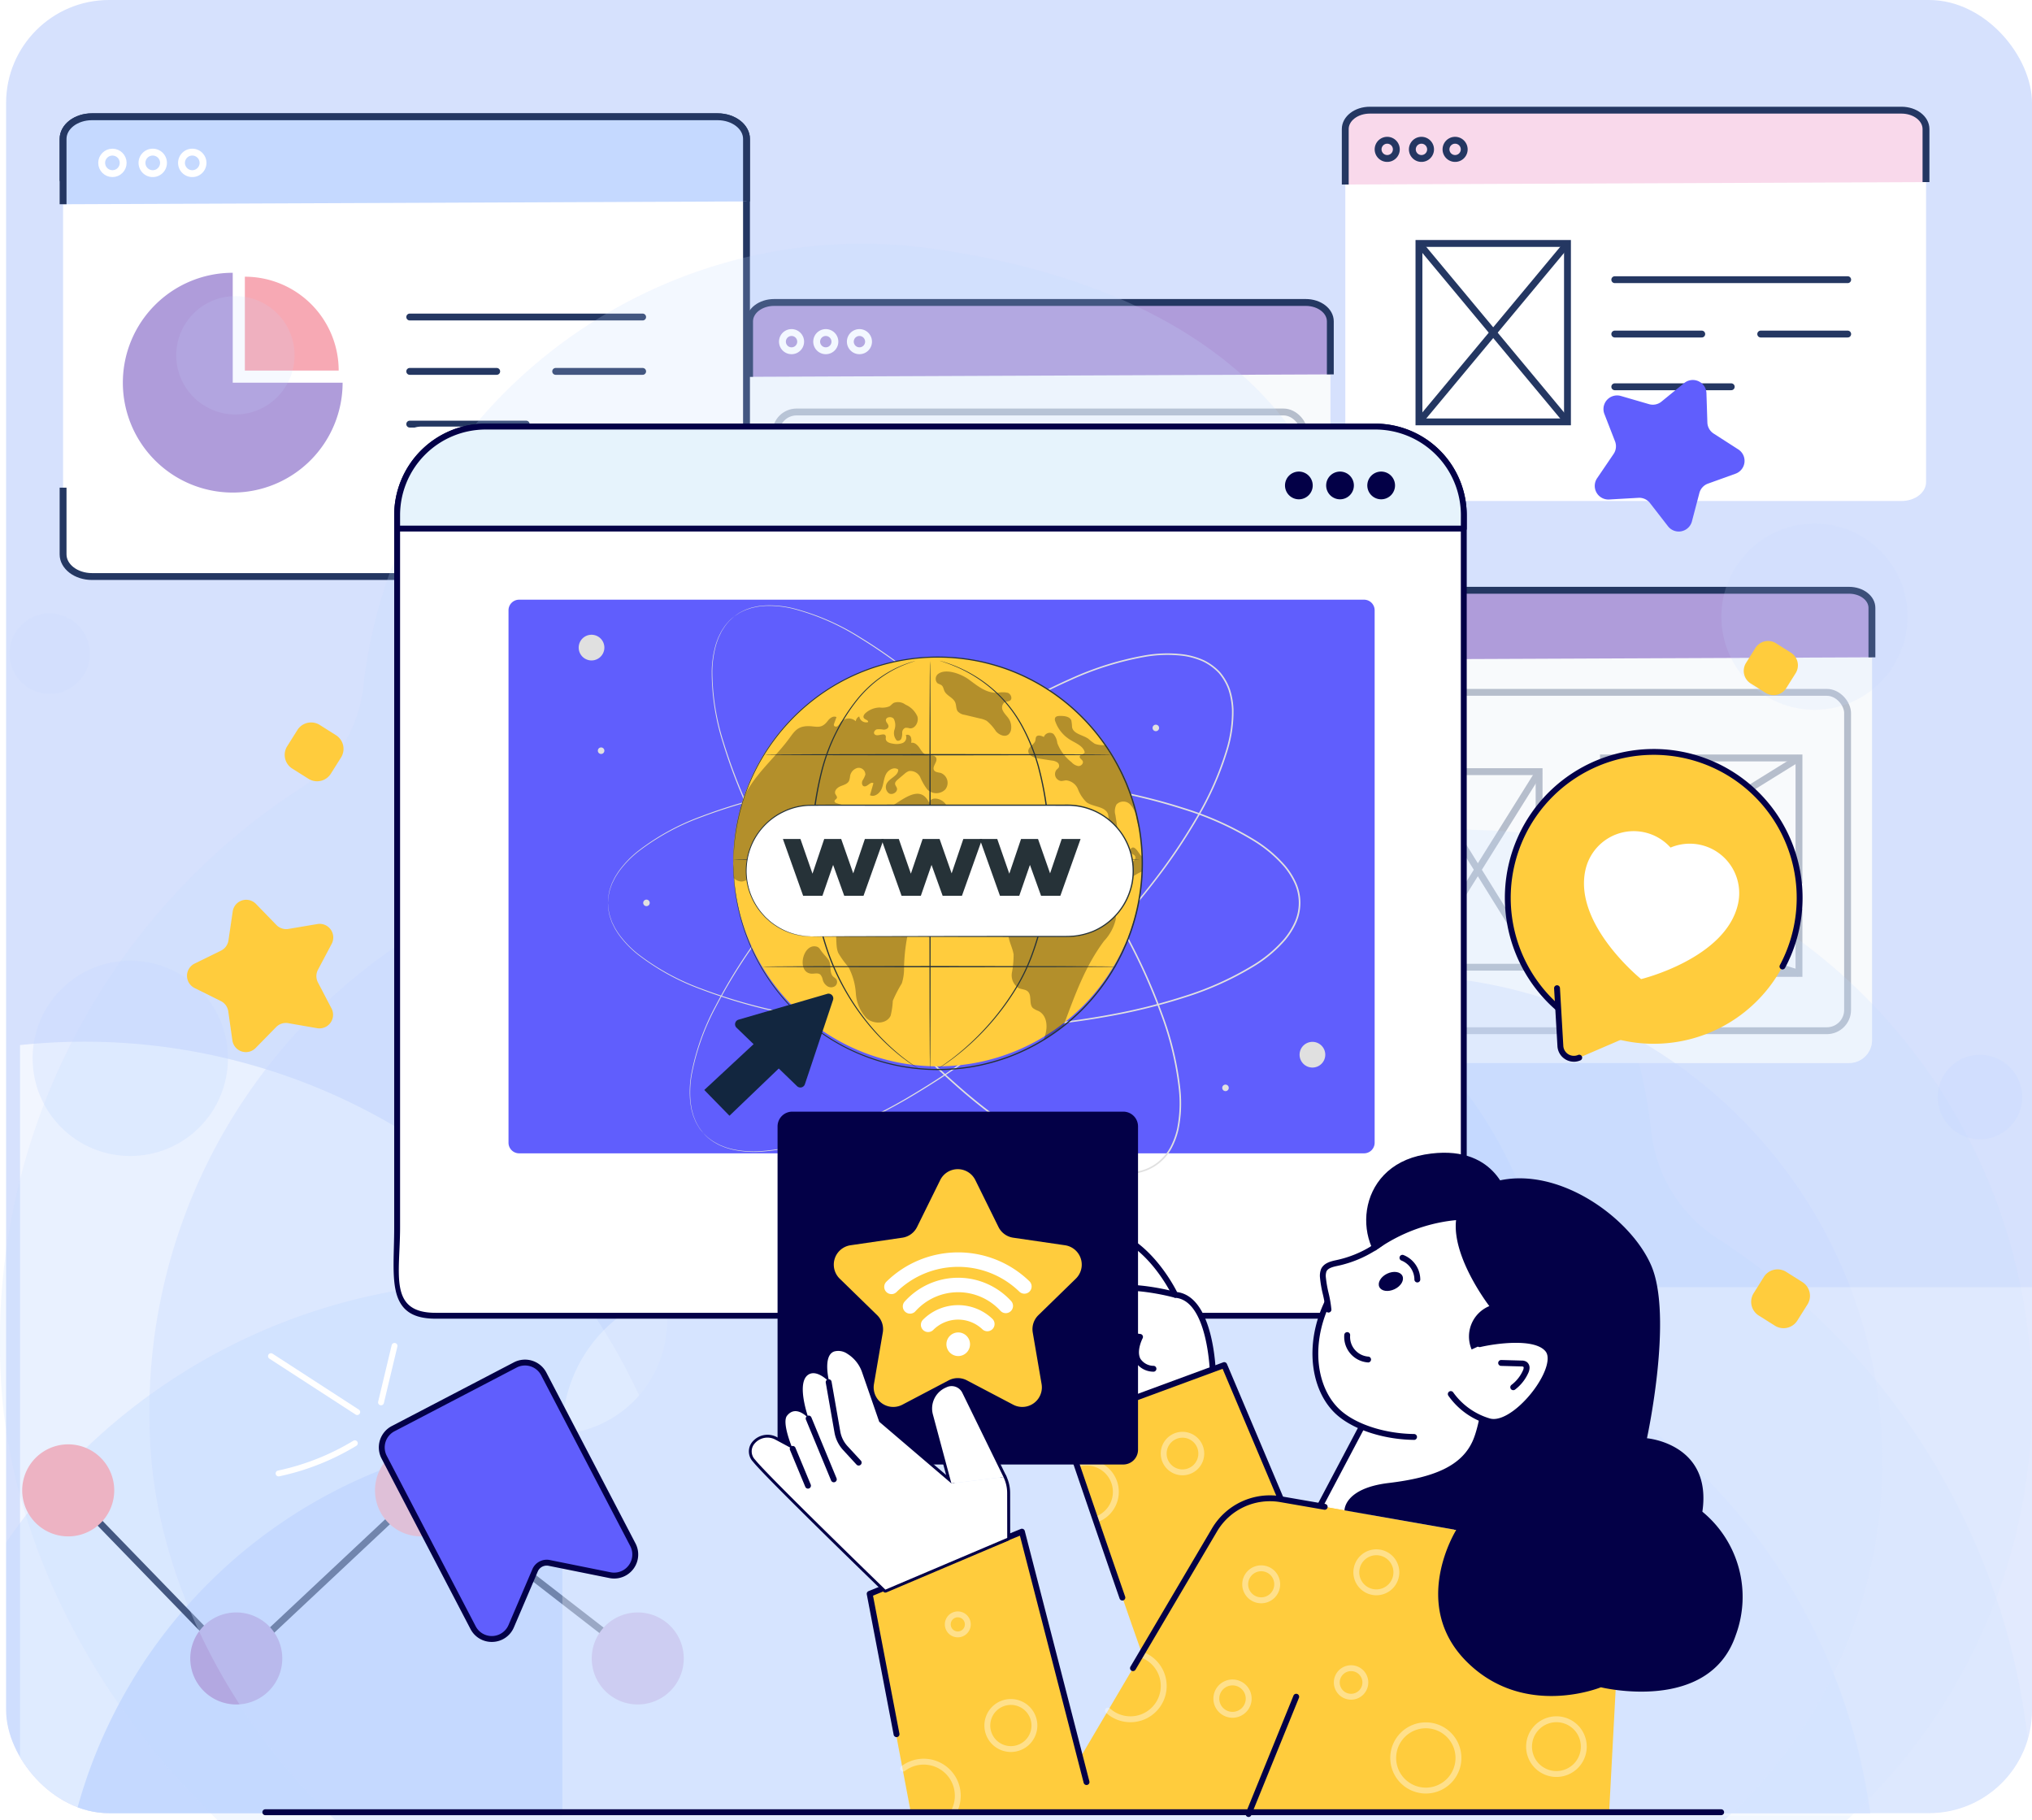 <svg id="Grupo_1105597" data-name="Grupo 1105597" xmlns="http://www.w3.org/2000/svg" xmlns:xlink="http://www.w3.org/1999/xlink" width="295.888" height="265" viewBox="0 0 295.888 265">
  <defs>
    <clipPath id="clip-path">
      <rect id="Rectángulo_403813" data-name="Rectángulo 403813" width="295" height="264" rx="15" fill="#d6e1fd" opacity="0.49"/>
    </clipPath>
    <clipPath id="clip-path-2">
      <rect id="Rectángulo_403795" data-name="Rectángulo 403795" width="138" height="301" fill="#f2f6ff" opacity="0.4"/>
    </clipPath>
    <filter id="Elipse_11714" x="-151.954" y="76.546" width="328.465" height="328.465" filterUnits="userSpaceOnUse">
      <feOffset dx="9.39" dy="9.39" input="SourceAlpha"/>
      <feGaussianBlur stdDeviation="25.04" result="blur"/>
      <feFlood flood-opacity="0.078"/>
      <feComposite operator="in" in2="blur"/>
      <feComposite in="SourceGraphic"/>
    </filter>
    <clipPath id="clip-path-3">
      <rect id="Rectángulo_402280" data-name="Rectángulo 402280" width="269" height="219" fill="#fff" stroke="#707070" stroke-width="1"/>
    </clipPath>
    <clipPath id="clip-path-4">
      <rect id="Rectángulo_402296" data-name="Rectángulo 402296" width="236.328" height="215.556" fill="none"/>
    </clipPath>
    <clipPath id="clip-path-5">
      <rect id="Rectángulo_402282" data-name="Rectángulo 402282" width="6.573" height="9.171" fill="none"/>
    </clipPath>
    <clipPath id="clip-path-6">
      <rect id="Rectángulo_402283" data-name="Rectángulo 402283" width="8.971" height="10.296" fill="none"/>
    </clipPath>
    <clipPath id="clip-path-7">
      <rect id="Rectángulo_402284" data-name="Rectángulo 402284" width="5.522" height="5.522" fill="none"/>
    </clipPath>
    <clipPath id="clip-path-8">
      <rect id="Rectángulo_402285" data-name="Rectángulo 402285" width="5.015" height="5.015" fill="none"/>
    </clipPath>
    <clipPath id="clip-path-9">
      <rect id="Rectángulo_402286" data-name="Rectángulo 402286" width="10.358" height="10.358" fill="none"/>
    </clipPath>
    <clipPath id="clip-path-10">
      <rect id="Rectángulo_402287" data-name="Rectángulo 402287" width="6.689" height="6.689" fill="none"/>
    </clipPath>
    <clipPath id="clip-path-11">
      <rect id="Rectángulo_402288" data-name="Rectángulo 402288" width="5.567" height="5.567" fill="none"/>
    </clipPath>
    <clipPath id="clip-path-12">
      <rect id="Rectángulo_402289" data-name="Rectángulo 402289" width="7.709" height="7.709" fill="none"/>
    </clipPath>
    <clipPath id="clip-path-13">
      <rect id="Rectángulo_402290" data-name="Rectángulo 402290" width="3.773" height="3.773" fill="none"/>
    </clipPath>
    <clipPath id="clip-path-14">
      <rect id="Rectángulo_402291" data-name="Rectángulo 402291" width="8.817" height="7.938" fill="none"/>
    </clipPath>
    <clipPath id="clip-path-15">
      <rect id="Rectángulo_402292" data-name="Rectángulo 402292" width="8.827" height="8.828" fill="none"/>
    </clipPath>
    <clipPath id="clip-path-16">
      <rect id="Rectángulo_402293" data-name="Rectángulo 402293" width="6.33" height="6.33" fill="none"/>
    </clipPath>
    <clipPath id="clip-path-17">
      <rect id="Rectángulo_402305" data-name="Rectángulo 402305" width="108.714" height="82.877" fill="none"/>
    </clipPath>
    <clipPath id="clip-path-19">
      <rect id="Rectángulo_402298" data-name="Rectángulo 402298" width="19.535" height="27.967" fill="none"/>
    </clipPath>
    <clipPath id="clip-path-20">
      <rect id="Rectángulo_402299" data-name="Rectángulo 402299" width="16.266" height="17.443" fill="none"/>
    </clipPath>
    <clipPath id="clip-path-21">
      <rect id="Rectángulo_402300" data-name="Rectángulo 402300" width="11.022" height="9.356" fill="none"/>
    </clipPath>
    <clipPath id="clip-path-22">
      <rect id="Rectángulo_402301" data-name="Rectángulo 402301" width="31.219" height="26.142" fill="none"/>
    </clipPath>
    <clipPath id="clip-path-23">
      <rect id="Rectángulo_402302" data-name="Rectángulo 402302" width="5.016" height="5.97" fill="none"/>
    </clipPath>
    <clipPath id="clip-path-24">
      <rect id="Rectángulo_402303" data-name="Rectángulo 402303" width="25.143" height="33.31" fill="none"/>
    </clipPath>
    <clipPath id="clip-path-25">
      <rect id="Rectángulo_402306" data-name="Rectángulo 402306" width="21.469" height="15.091" transform="translate(0 0)" fill="#fff"/>
    </clipPath>
  </defs>
  <g id="Enmascarar_grupo_1098749" data-name="Enmascarar grupo 1098749" transform="translate(0.888)" clip-path="url(#clip-path)">
    <rect id="Rectángulo_403794" data-name="Rectángulo 403794" width="295" height="264" rx="15" fill="#d6e1fd"/>
    <g id="Enmascarar_grupo_1098748" data-name="Enmascarar grupo 1098748" transform="translate(2 95)" clip-path="url(#clip-path-2)">
      <g transform="matrix(1, 0, 0, 1, -2.89, -95)" filter="url(#Elipse_11714)">
        <circle id="Elipse_11714-2" data-name="Elipse 11714" cx="89.112" cy="89.112" r="89.112" transform="translate(-86.22 142.28)" fill="#f2f6ff"/>
      </g>
    </g>
    <g id="Grupo_1102988" data-name="Grupo 1102988" transform="translate(-15.107 16.041)">
      <g id="Grupo_1102978" data-name="Grupo 1102978" transform="translate(0 81.141)">
        <g id="Grupo_1102975" data-name="Grupo 1102975" opacity="0.41">
          <path id="Trazado_885016" data-name="Trazado 885016" d="M472.395,341.4a100.587,100.587,0,0,0-45.8-89.609,21.258,21.258,0,0,1-9.54-15.526c-.038-.346-.077-.692-.125-1.028-5.236-41.994-44.492-71.5-86.294-65.811-39.986,5.438-68.78,26.574-64.524,67.262.019.192.038.471.067.826a19.437,19.437,0,0,1-19.042,20.675c-2.325.058-4.66.2-7.013.452a86.982,86.982,0,0,0-49.488,150.636h248.68C458.224,391.181,471.29,366.087,472.395,341.4Z" transform="translate(-162.394 -168.719)" fill="#c5d9ff"/>
        </g>
        <circle id="Elipse_11715" data-name="Elipse 11715" cx="14.219" cy="14.219" r="14.219" transform="translate(18.971 42.696)" fill="#c5d9ff" opacity="0.31"/>
        <circle id="Elipse_11716" data-name="Elipse 11716" cx="9.031" cy="9.031" r="9.031" transform="translate(265.153 8.004)" fill="#c5d9ff" opacity="0.31"/>
        <path id="Trazado_885017" data-name="Trazado 885017" d="M483.178,233.579a6.149,6.149,0,1,1-6.149-6.149A6.148,6.148,0,0,1,483.178,233.579Z" transform="translate(-174.503 -171.024)" fill="#c5d9ff" opacity="0.31"/>
        <path id="Trazado_885018" data-name="Trazado 885018" d="M450.528,352.823A85.789,85.789,0,0,0,411.464,276.4a18.148,18.148,0,0,1-8.138-13.239c-.029-.288-.067-.586-.106-.884-4.467-35.817-37.94-60.979-73.593-56.127-34.107,4.64-58.654,22.664-55.032,57.366.019.163.038.4.058.7a16.572,16.572,0,0,1-16.237,17.63q-2.969.072-5.985.384a74.176,74.176,0,0,0-42.206,128.462H422.321c16.121-15.43,27.266-36.835,28.208-57.885Z" transform="translate(-163.327 -170.165)" fill="#c5d9ff"/>
      </g>
      <g id="Grupo_1102987" data-name="Grupo 1102987" transform="translate(210.107)">
        <g id="Grupo_1102986" data-name="Grupo 1102986">
          <g id="Grupo_1102985" data-name="Grupo 1102985">
            <path id="Trazado_885054" data-name="Trazado 885054" d="M419.111,279.465H341.694c-1.979,0-3.574-1.23-3.574-2.748v-51.41c0-1.518,1.6-2.748,3.574-2.748h77.417c1.979,0,3.574,1.23,3.574,2.748v51.41C422.685,278.235,421.081,279.465,419.111,279.465Z" transform="translate(-338.11 -222.56)" fill="#fff"/>
            <rect id="Rectángulo_403798" data-name="Rectángulo 403798" width="21.626" height="25.979" transform="translate(10.732 19.407)" fill="none" stroke="#243762" stroke-miterlimit="10" stroke-width="1"/>
            <line id="Línea_771" data-name="Línea 771" x2="21.626" y2="25.979" transform="translate(10.732 19.407)" fill="none" stroke="#243762" stroke-miterlimit="10" stroke-width="1"/>
            <line id="Línea_772" data-name="Línea 772" x1="21.626" y2="25.979" transform="translate(10.732 19.407)" fill="none" stroke="#243762" stroke-miterlimit="10" stroke-width="1"/>
            <path id="Trazado_885055" data-name="Trazado 885055" d="M338.11,233.388v-8.08c0-1.518,1.6-2.748,3.574-2.748H419.1c1.979,0,3.574,1.23,3.574,2.748v7.724" transform="translate(-338.11 -222.56)" fill="#f9d9eb" stroke="#243762" stroke-miterlimit="10" stroke-width="1"/>
            <path id="Trazado_885056" data-name="Trazado 885056" d="M422.175,233.47h0Z" transform="translate(-338.11 -222.988)" fill="#f7a9b4" stroke="#243762" stroke-miterlimit="10" stroke-width="1"/>
            <path id="Trazado_885057" data-name="Trazado 885057" d="M345.742,228.446a1.326,1.326,0,1,1-1.326-1.326A1.329,1.329,0,0,1,345.742,228.446Z" transform="translate(-338.305 -222.739)" fill="none" stroke="#243762" stroke-miterlimit="10" stroke-width="1"/>
            <path id="Trazado_885058" data-name="Trazado 885058" d="M350.932,228.446a1.326,1.326,0,1,1-1.326-1.326A1.329,1.329,0,0,1,350.932,228.446Z" transform="translate(-338.509 -222.739)" fill="none" stroke="#243762" stroke-miterlimit="10" stroke-width="1"/>
            <path id="Trazado_885059" data-name="Trazado 885059" d="M356.032,228.446a1.326,1.326,0,1,1-1.326-1.326A1.329,1.329,0,0,1,356.032,228.446Z" transform="translate(-338.709 -222.739)" fill="none" stroke="#243762" stroke-miterlimit="10" stroke-width="1"/>
            <line id="Línea_773" data-name="Línea 773" x2="33.914" transform="translate(39.247 24.682)" fill="#f7a9b4" stroke="#243762" stroke-linecap="round" stroke-miterlimit="10" stroke-width="1"/>
            <line id="Línea_774" data-name="Línea 774" x2="16.957" transform="translate(39.247 40.275)" fill="#f7a9b4" stroke="#243762" stroke-linecap="round" stroke-miterlimit="10" stroke-width="1"/>
            <line id="Línea_775" data-name="Línea 775" x2="12.663" transform="translate(39.247 32.598)" fill="#f7a9b4" stroke="#243762" stroke-linecap="round" stroke-miterlimit="10" stroke-width="1"/>
            <line id="Línea_776" data-name="Línea 776" x2="12.663" transform="translate(60.498 32.598)" fill="#f7a9b4" stroke="#243762" stroke-linecap="round" stroke-miterlimit="10" stroke-width="1"/>
          </g>
        </g>
      </g>
    </g>
    <g id="Grupo_1103011" data-name="Grupo 1103011" transform="translate(8.297 17)">
      <g id="Grupo_1102981" data-name="Grupo 1102981" transform="translate(99.965 27.038)">
        <path id="Trazado_885037" data-name="Trazado 885037" d="M377.751,260.564H300.334A3.565,3.565,0,0,1,296.76,257V190.314a3.571,3.571,0,0,1,3.574-3.564h77.417a3.565,3.565,0,0,1,3.574,3.564V257A3.571,3.571,0,0,1,377.751,260.564Z" transform="translate(-296.75 -186.75)" fill="#fff"/>
        <path id="Trazado_885038" data-name="Trazado 885038" d="M377.751,260.564H300.334A3.565,3.565,0,0,1,296.76,257V190.314a3.571,3.571,0,0,1,3.574-3.564h77.417a3.565,3.565,0,0,1,3.574,3.564V257A3.571,3.571,0,0,1,377.751,260.564Z" transform="translate(-296.75 -186.75)" fill="#ecf1f7" opacity="0.36"/>
        <path id="Trazado_885039" data-name="Trazado 885039" d="M296.75,197.578V189.5c0-1.518,1.6-2.748,3.574-2.748h77.417c1.979,0,3.574,1.23,3.574,2.748v7.724" transform="translate(-296.75 -186.75)" fill="#af9cda" stroke="#243762" stroke-miterlimit="10" stroke-width="1"/>
        <path id="Trazado_885040" data-name="Trazado 885040" d="M380.815,197.66h0Z" transform="translate(-296.75 -187.178)" fill="#f7a9b4" stroke="#243762" stroke-miterlimit="10" stroke-width="1"/>
        <path id="Trazado_885041" data-name="Trazado 885041" d="M304.382,192.636a1.326,1.326,0,1,1-1.326-1.326A1.329,1.329,0,0,1,304.382,192.636Z" transform="translate(-296.945 -186.929)" fill="none" stroke="#fff" stroke-miterlimit="10" stroke-width="1"/>
        <path id="Trazado_885042" data-name="Trazado 885042" d="M309.572,192.636a1.326,1.326,0,1,1-1.326-1.326A1.329,1.329,0,0,1,309.572,192.636Z" transform="translate(-297.149 -186.929)" fill="none" stroke="#fff" stroke-miterlimit="10" stroke-width="1"/>
        <path id="Trazado_885043" data-name="Trazado 885043" d="M314.672,192.636a1.326,1.326,0,1,1-1.326-1.326A1.328,1.328,0,0,1,314.672,192.636Z" transform="translate(-297.349 -186.929)" fill="none" stroke="#fff" stroke-miterlimit="10" stroke-width="1"/>
        <g id="Grupo_1102980" data-name="Grupo 1102980" transform="translate(3.824 15.948)" opacity="0.31">
          <rect id="Rectángulo_403797" data-name="Rectángulo 403797" width="76.937" height="52.832" rx="3.02" fill="none" stroke="#243762" stroke-miterlimit="10" stroke-width="1"/>
          <path id="Trazado_885044" data-name="Trazado 885044" d="M364.873,246.763H316.23V216.24h48.643Z" transform="translate(-301.338 -203.856)" fill="none" stroke="#243762" stroke-miterlimit="10" stroke-width="1"/>
          <line id="Línea_769" data-name="Línea 769" x1="47.519" y1="30.033" transform="translate(14.892 12.384)" fill="none" stroke="#243762" stroke-miterlimit="10" stroke-width="1"/>
          <line id="Línea_770" data-name="Línea 770" y1="30.523" x2="48.643" transform="translate(14.892 12.384)" fill="none" stroke="#243762" stroke-miterlimit="10" stroke-width="1"/>
        </g>
      </g>
      <g id="Grupo_1103016" data-name="Grupo 1103016" transform="translate(184.54 68.945)">
        <path id="Trazado_885020" data-name="Trazado 885020" d="M400.815,396.2H328.623a3.325,3.325,0,0,1-3.333-3.324V330.694a3.33,3.33,0,0,1,3.333-3.324h72.192a3.325,3.325,0,0,1,3.333,3.324v62.185A3.33,3.33,0,0,1,400.815,396.2Z" transform="translate(-325.281 -327.37)" fill="#fff"/>
        <path id="Trazado_885021" data-name="Trazado 885021" d="M400.815,396.2H328.623a3.325,3.325,0,0,1-3.333-3.324V330.694a3.33,3.33,0,0,1,3.333-3.324h72.192a3.325,3.325,0,0,1,3.333,3.324v62.185A3.33,3.33,0,0,1,400.815,396.2Z" transform="translate(-325.281 -327.37)" fill="#ecf1f7" opacity="0.36"/>
        <path id="Trazado_885022" data-name="Trazado 885022" d="M325.28,337.467v-7.535c0-1.416,1.5-2.562,3.333-2.562H400.8c1.846,0,3.333,1.147,3.333,2.562v7.2" transform="translate(-325.28 -327.37)" fill="#af9cda" stroke="#243762" stroke-miterlimit="10" stroke-width="1"/>
        <path id="Trazado_885023" data-name="Trazado 885023" d="M403.671,338.27h0Z" transform="translate(-325.28 -328.505)" fill="#f7a9b4" stroke="#243762" stroke-miterlimit="10" stroke-width="1"/>
        <path id="Trazado_885024" data-name="Trazado 885024" d="M332.733,333.156a1.236,1.236,0,1,1-1.236-1.236A1.239,1.239,0,0,1,332.733,333.156Z" transform="translate(-325.798 -327.844)" fill="none" stroke="#fff" stroke-miterlimit="10" stroke-width="1"/>
        <path id="Trazado_885025" data-name="Trazado 885025" d="M337.923,333.156a1.236,1.236,0,1,1-1.236-1.236A1.239,1.239,0,0,1,337.923,333.156Z" transform="translate(-326.339 -327.844)" fill="none" stroke="#fff" stroke-miterlimit="10" stroke-width="1"/>
        <path id="Trazado_885026" data-name="Trazado 885026" d="M343.013,333.156a1.236,1.236,0,1,1-1.236-1.236A1.239,1.239,0,0,1,343.013,333.156Z" transform="translate(-326.868 -327.844)" fill="none" stroke="#fff" stroke-miterlimit="10" stroke-width="1"/>
        <g id="Grupo_1102976" data-name="Grupo 1102976" transform="translate(3.566 14.863)" opacity="0.31">
          <rect id="Rectángulo_403796" data-name="Rectángulo 403796" width="71.744" height="49.266" rx="3.02" fill="none" stroke="#243762" stroke-miterlimit="10" stroke-width="1"/>
          <path id="Trazado_885027" data-name="Trazado 885027" d="M357.134,385.322H339.35V356.85h17.784Z" transform="translate(-330.31 -345.302)" fill="none" stroke="#243762" stroke-miterlimit="10" stroke-width="1"/>
          <line id="Línea_759" data-name="Línea 759" x1="17.381" y1="28.006" transform="translate(9.04 11.548)" fill="none" stroke="#243762" stroke-miterlimit="10" stroke-width="1"/>
          <line id="Línea_760" data-name="Línea 760" y1="28.472" x2="17.784" transform="translate(9.04 11.548)" fill="none" stroke="#243762" stroke-miterlimit="10" stroke-width="1"/>
          <path id="Trazado_885028" data-name="Trazado 885028" d="M369.66,372.413V354.62h28.472v17.793Z" transform="translate(-333.466 -345.07)" fill="none" stroke="#243762" stroke-miterlimit="10" stroke-width="1"/>
          <line id="Línea_761" data-name="Línea 761" y1="17.381" x2="28.006" transform="translate(36.66 9.55)" fill="none" stroke="#243762" stroke-miterlimit="10" stroke-width="1"/>
          <line id="Línea_762" data-name="Línea 762" x2="28.472" y2="17.793" transform="translate(36.194 9.55)" fill="none" stroke="#243762" stroke-miterlimit="10" stroke-width="1"/>
          <path id="Trazado_885029" data-name="Trazado 885029" d="M369.66,388.6v-8.9h28.472v8.9Z" transform="translate(-333.466 -347.68)" fill="none" stroke="#243762" stroke-miterlimit="10" stroke-width="1"/>
          <line id="Línea_763" data-name="Línea 763" y1="8.69" x2="28.006" transform="translate(36.66 32.02)" fill="none" stroke="#243762" stroke-miterlimit="10" stroke-width="1"/>
          <line id="Línea_764" data-name="Línea 764" x2="28.472" y2="8.896" transform="translate(36.194 32.02)" fill="none" stroke="#243762" stroke-miterlimit="10" stroke-width="1"/>
        </g>
      </g>
      <g id="Grupo_1102979" data-name="Grupo 1102979" transform="translate(0)">
        <path id="Trazado_885030" data-name="Trazado 885030" d="M383.74,303.738v-6.12c0-1.787,1.883-3.228,4.208-3.228h91.1c2.325,0,4.208,1.451,4.208,3.228v60.489c0,1.787-1.883,3.228-4.208,3.228h-91.1c-2.325,0-4.208-1.451-4.208-3.228v-9.713" transform="translate(-383.74 -294.39)" fill="#fff" stroke="#243762" stroke-miterlimit="10" stroke-width="1"/>
        <path id="Trazado_885031" data-name="Trazado 885031" d="M383.74,307.13v-9.511c0-1.787,1.883-3.228,4.208-3.228h91.1c2.325,0,4.208,1.451,4.208,3.228v9.1" transform="translate(-383.74 -294.39)" fill="#c5d9ff" stroke="#243762" stroke-miterlimit="10" stroke-width="1"/>
        <path id="Trazado_885032" data-name="Trazado 885032" d="M482.659,307.22h0Z" transform="translate(-383.74 -294.894)" fill="#f7a9b4" stroke="#243762" stroke-miterlimit="10" stroke-width="1"/>
        <circle id="Elipse_11717" data-name="Elipse 11717" cx="1.566" cy="1.566" r="1.566" transform="translate(5.62 5.15)" fill="none" stroke="#fff" stroke-miterlimit="10" stroke-width="1"/>
        <path id="Trazado_885033" data-name="Trazado 885033" d="M398.832,301.316a1.566,1.566,0,1,1-1.566-1.566A1.566,1.566,0,0,1,398.832,301.316Z" transform="translate(-384.209 -294.6)" fill="none" stroke="#fff" stroke-miterlimit="10" stroke-width="1"/>
        <path id="Trazado_885034" data-name="Trazado 885034" d="M404.822,301.316a1.566,1.566,0,1,1-1.566-1.566A1.566,1.566,0,0,1,404.822,301.316Z" transform="translate(-384.444 -294.6)" fill="none" stroke="#fff" stroke-miterlimit="10" stroke-width="1"/>
        <path id="Trazado_885035" data-name="Trazado 885035" d="M408.8,334.036v-16a16,16,0,1,0,16,16Z" transform="translate(-384.096 -295.318)" fill="#af9cda"/>
        <path id="Trazado_885036" data-name="Trazado 885036" d="M424.952,332.292A13.66,13.66,0,0,0,411.29,318.63v13.662Z" transform="translate(-384.821 -295.341)" fill="#f7a9b4"/>
        <line id="Línea_765" data-name="Línea 765" x2="33.914" transform="translate(50.478 29.159)" fill="#f7a9b4" stroke="#243762" stroke-linecap="round" stroke-miterlimit="10" stroke-width="1"/>
        <line id="Línea_766" data-name="Línea 766" x2="16.957" transform="translate(50.478 44.752)" fill="#f7a9b4" stroke="#243762" stroke-linecap="round" stroke-miterlimit="10" stroke-width="1"/>
        <line id="Línea_767" data-name="Línea 767" x2="12.663" transform="translate(50.478 37.075)" fill="#f7a9b4" stroke="#243762" stroke-linecap="round" stroke-miterlimit="10" stroke-width="1"/>
        <line id="Línea_768" data-name="Línea 768" x2="12.663" transform="translate(71.73 37.075)" fill="#f7a9b4" stroke="#243762" stroke-linecap="round" stroke-miterlimit="10" stroke-width="1"/>
      </g>
    </g>
    <g id="Grupo_1103012" data-name="Grupo 1103012" transform="translate(23.818 283.43)">
      <path id="Trazado_885045" data-name="Trazado 885045" d="M435.685,265.611a15.924,15.924,0,0,1,13.133-15.67l-.615-3.651a19.6,19.6,0,0,0-16.044,22.587l3.766-.634A15.872,15.872,0,0,1,435.685,265.611Z" transform="translate(-431.881 -246.012)" fill="#af9cda"/>
      <path id="Trazado_885046" data-name="Trazado 885046" d="M472.639,266.958A19.1,19.1,0,0,0,472.37,263h0A19.786,19.786,0,0,1,472.639,266.958Z" transform="translate(-433.47 -246.668)" fill="#fff"/>
      <path id="Trazado_885047" data-name="Trazado 885047" d="M451.615,282.437a15.917,15.917,0,0,1-15.689-13.287l-3.766.634a19.6,19.6,0,0,0,22.587,16.045l-.615-3.6a15.614,15.614,0,0,1-2.517.221Z" transform="translate(-431.892 -246.909)" fill="#fff"/>
      <path id="Trazado_885048" data-name="Trazado 885048" d="M471.447,262.323h0a19.6,19.6,0,0,0-22.587-16.045l.615,3.651a15.76,15.76,0,0,1,2.8-.259,15.919,15.919,0,0,1,2.527,31.637l.615,3.6a19.559,19.559,0,0,0,16.3-18.619,19.109,19.109,0,0,0-.269-3.958Z" transform="translate(-432.547 -246.001)" fill="#f7a9b4"/>
    </g>
    <g id="Grupo_1103013" data-name="Grupo 1103013" transform="translate(2.353 210.306)">
      <path id="Trazado_885049" data-name="Trazado 885049" d="M388.42,367.5l24.47,25.239L439.8,367.5l31.551,24.47" transform="translate(-381.733 -360.804)" fill="none" stroke="#243762" stroke-linecap="round" stroke-miterlimit="10" stroke-width="1"/>
      <path id="Trazado_885050" data-name="Trazado 885050" d="M394.853,367.226a6.7,6.7,0,1,1-6.7-6.7A6.7,6.7,0,0,1,394.853,367.226Z" transform="translate(-381.46 -360.53)" fill="#f7a9b4"/>
      <path id="Trazado_885051" data-name="Trazado 885051" d="M448.323,367.226a6.7,6.7,0,1,1-6.7-6.7A6.7,6.7,0,0,1,448.323,367.226Z" transform="translate(-383.559 -360.53)" fill="#f7a9b4"/>
      <path id="Trazado_885052" data-name="Trazado 885052" d="M420.323,392.7a6.7,6.7,0,1,1-6.7-6.7A6.7,6.7,0,0,1,420.323,392.7Z" transform="translate(-382.46 -361.53)" fill="#af9cda"/>
      <path id="Trazado_885053" data-name="Trazado 885053" d="M481.173,392.7a6.7,6.7,0,1,1-6.7-6.7A6.7,6.7,0,0,1,481.173,392.7Z" transform="translate(-384.848 -361.53)" fill="#af9cda"/>
    </g>
  </g>
  <g id="Grupo_1105234" data-name="Grupo 1105234" transform="translate(0 35.478)">
    <g id="Grupo_1102969" data-name="Grupo 1102969" opacity="0.48">
      <g id="Grupo_1101852" data-name="Grupo 1101852" opacity="0.41">
        <path id="Trazado_879220" data-name="Trazado 879220" d="M162.5,333.477a95.975,95.975,0,0,1,43.7-85.5,20.283,20.283,0,0,0,9.1-14.814c.037-.33.073-.66.119-.981,5-40.069,42.452-68.22,82.337-62.794,38.153,5.189,65.626,25.356,61.565,64.178-.018.183-.037.449-.064.788a18.545,18.545,0,0,0,18.169,19.727c2.218.055,4.446.193,6.692.431a82.993,82.993,0,0,1,47.219,143.729H194.058C176.018,380.981,163.551,357.036,162.5,333.477Z" transform="translate(-162.394 -168.719)" fill="#c5d9ff"/>
      </g>
      <circle id="Elipse_11637" data-name="Elipse 11637" cx="13.567" cy="13.567" r="13.567" transform="translate(250.653 40.738)" fill="#c5d9ff" opacity="0.31"/>
      <circle id="Elipse_11638" data-name="Elipse 11638" cx="8.617" cy="8.617" r="8.617" transform="translate(25.659 7.637)" fill="#c5d9ff" opacity="0.31"/>
      <path id="Trazado_879221" data-name="Trazado 879221" d="M470.88,233.3a5.867,5.867,0,1,0,5.867-5.867A5.866,5.866,0,0,0,470.88,233.3Z" transform="translate(-469.513 -173.61)" fill="#c5d9ff" opacity="0.31"/>
      <path id="Trazado_879222" data-name="Trazado 879222" d="M186.228,346.07A81.855,81.855,0,0,1,223.5,273.147a17.316,17.316,0,0,0,7.764-12.632c.028-.275.064-.559.1-.843,4.263-34.174,36.2-58.183,70.219-53.553,32.543,4.428,55.964,21.625,52.508,54.736-.018.156-.037.385-.055.669a15.812,15.812,0,0,0,15.492,16.821q2.833.069,5.711.367a70.775,70.775,0,0,1,40.27,122.571H213.142c-15.382-14.722-26.016-35.146-26.914-55.231Z" transform="translate(-164.372 -171.787)" fill="#c5d9ff"/>
    </g>
    <g id="Grupo_1100631" data-name="Grupo 1100631" transform="translate(26.888 9.94)">
      <g id="Enmascarar_grupo_1098698" data-name="Enmascarar grupo 1098698" transform="translate(0 0)" clip-path="url(#clip-path-3)">
        <path id="Rectángulo_402276" data-name="Rectángulo 402276" d="M21,0H214a0,0,0,0,1,0,0V69a8,8,0,0,1-8,8H0a0,0,0,0,1,0,0V21A21,21,0,0,1,21,0Z" transform="translate(55 142)" fill="#fff" opacity="0.29"/>
      </g>
      <g id="Grupo_1100562" data-name="Grupo 1100562" transform="translate(0.342 3.586)">
        <g id="Grupo_1105444" data-name="Grupo 1105444">
          <g id="Grupo_1100605" data-name="Grupo 1100605">
            <g id="Grupo_1100604" data-name="Grupo 1100604" clip-path="url(#clip-path-4)">
              <path id="Trazado_877136" data-name="Trazado 877136" d="M323.508,212.662h148.21a3.555,3.555,0,0,0,3.555-3.555V86.752a3.555,3.555,0,0,0-3.555-3.555H323.508a3.555,3.555,0,0,0-3.555,3.555V209.108a3.555,3.555,0,0,0,3.555,3.555" transform="translate(-289.354 -70.09)" fill="#fff"/>
              <path id="Trazado_877137" data-name="Trazado 877137" d="M323.352,210.8H460.187A13.329,13.329,0,0,0,473.5,197.488V93.793A13.329,13.329,0,0,0,460.187,80.48H330.638a13.328,13.328,0,0,0-13.313,13.313V197.488c0,7.341-1.313,13.314,6.028,13.314M460.187,81.337a12.471,12.471,0,0,1,12.457,12.457V197.488a12.471,12.471,0,0,1-12.457,12.457H323.352c-6.869,0-5.171-5.588-5.171-12.457V93.793a12.471,12.471,0,0,1,12.457-12.457Z" transform="translate(-287.154 -67.801)" fill="#030047"/>
              <path id="Trazado_877138" data-name="Trazado 877138" d="M403.894,323.786H526.923a1.546,1.546,0,0,0,1.546-1.546V244.72a1.546,1.546,0,0,0-1.546-1.546H403.894a1.546,1.546,0,0,0-1.546,1.546v77.52a1.546,1.546,0,0,0,1.546,1.546" transform="translate(-355.531 -204.862)" fill="#605efd"/>
              <path id="Trazado_877139" data-name="Trazado 877139" d="M319.953,98.049V96.082A12.885,12.885,0,0,1,332.838,83.2h129.55a12.885,12.885,0,0,1,12.885,12.885v1.967Z" transform="translate(-289.354 -70.09)" fill="#e6f3fc"/>
              <path id="Trazado_877140" data-name="Trazado 877140" d="M317.661,96.189h155.32a.428.428,0,0,0,.428-.428V93.793A13.329,13.329,0,0,0,460.1,80.48H330.547a13.328,13.328,0,0,0-13.314,13.313v1.968a.428.428,0,0,0,.428.428m154.892-.857H318.09V93.793a12.471,12.471,0,0,1,12.457-12.457H460.1a12.471,12.471,0,0,1,12.457,12.457Z" transform="translate(-287.062 -67.801)" fill="#030047"/>
              <path id="Trazado_877141" data-name="Trazado 877141" d="M387.536,126.807a2.018,2.018,0,1,1-2.018-2.018,2.018,2.018,0,0,1,2.018,2.018" transform="translate(-211.63 -105.129)" fill="#030047"/>
              <path id="Trazado_877142" data-name="Trazado 877142" d="M425.574,126.807a2.018,2.018,0,1,1-2.018-2.018,2.018,2.018,0,0,1,2.018,2.018" transform="translate(-255.66 -105.129)" fill="#030047"/>
              <path id="Trazado_877143" data-name="Trazado 877143" d="M463.611,126.807a2.018,2.018,0,1,1-2.018-2.018,2.018,2.018,0,0,1,2.018,2.018" transform="translate(-299.69 -105.129)" fill="#030047"/>
              <path id="Trazado_877146" data-name="Trazado 877146" d="M564.1,855.9a32.705,32.705,0,0,1-9.962-6.13c-4.949-4.411,1.288-14.785,1.288-14.785s-2.688.646-3.334-.274-1.18-6.767,7.368-8.705,13.708,9.194,13.708,9.194c5.322.377,5.507,11.692,5.507,11.692" transform="translate(-429.274 -695.677)" fill="#fff"/>
              <path id="Trazado_877147" data-name="Trazado 877147" d="M561.8,854.045a.428.428,0,0,0,.139-.833,32.626,32.626,0,0,1-9.816-6.044c-4.627-4.123,1.309-14.144,1.37-14.244a.429.429,0,0,0-.467-.638c-.97.233-2.558.359-2.884-.1a4.214,4.214,0,0,1,.115-3.172c.632-1.641,2.359-3.818,7-4.87,8.108-1.833,13.175,8.849,13.225,8.956a.428.428,0,0,0,.358.247c4.874.346,5.107,11.163,5.109,11.272a.434.434,0,0,0,.435.421.429.429,0,0,0,.422-.436c-.008-.47-.249-11.379-5.656-12.087-.805-1.585-5.987-11.042-14.082-9.21-5.006,1.135-6.9,3.562-7.607,5.4a4.892,4.892,0,0,0-.016,3.971c.536.764,1.908.74,2.865.614-1.383,2.584-5.137,10.612-.753,14.519a32.824,32.824,0,0,0,10.107,6.215.421.421,0,0,0,.139.023" transform="translate(-426.981 -693.395)" fill="#030047"/>
              <path id="Trazado_877148" data-name="Trazado 877148" d="M486.68,985.1l-14.616-34.569-23.476,8.654s14.337,42.226,14.837,42.266S486.68,985.1,486.68,985.1" transform="translate(-321.027 -800.771)" fill="#ffcc3d"/>
              <g id="Grupo_1100570" data-name="Grupo 1100570" transform="translate(129.109 163.527)" opacity="0.4">
                <g id="Grupo_1100569" data-name="Grupo 1100569">
                  <g id="Grupo_1100568" data-name="Grupo 1100568" clip-path="url(#clip-path-5)">
                    <path id="Trazado_877149" data-name="Trazado 877149" d="M642,1047.1a.426.426,0,0,0,.13-.021,4.687,4.687,0,0,0-1.427-9.151,4.573,4.573,0,0,0-1.613.29.428.428,0,0,0,.3.8,3.712,3.712,0,0,1,1.311-.235,3.831,3.831,0,0,1,1.166,7.479.428.428,0,0,0,.13.836" transform="translate(-638.813 -1037.929)" fill="#fff"/>
                  </g>
                </g>
              </g>
              <path id="Trazado_877150" data-name="Trazado 877150" d="M484.389,983.237a.42.42,0,0,0,.166-.034.428.428,0,0,0,.228-.561l-14.616-34.569a.43.43,0,0,0-.543-.236l-23.476,8.654a.429.429,0,0,0-.257.54c.046.134,4.62,13.605,8.645,25.2a.428.428,0,1,0,.809-.281c-3.637-10.481-7.723-22.492-8.509-24.8l22.7-8.369,14.457,34.193a.429.429,0,0,0,.395.262" transform="translate(-318.737 -798.482)" fill="#030047"/>
              <path id="Trazado_877151" data-name="Trazado 877151" d="M299.921,760.754s-1.75-8.019-12.1-6.221-10.644,13.852-4.228,17.448Z" transform="translate(-107.598 -635.434)" fill="#030047"/>
              <path id="Trazado_877152" data-name="Trazado 877152" d="M279.319,987.733l19.674,4.911,8.292-23.694h-18.04Z" transform="translate(-114.964 -816.291)" fill="#fff"/>
              <path id="Trazado_877153" data-name="Trazado 877153" d="M296.7,990.783a.428.428,0,0,0,.4-.286L305.4,966.8a.429.429,0,0,0-.4-.57h-18.04a.427.427,0,0,0-.378.228l-9.925,18.782a.428.428,0,0,0,.275.616l19.674,4.912a.418.418,0,0,0,.1.013m7.688-23.694-7.963,22.755-18.764-4.685,9.549-18.071Z" transform="translate(-112.673 -814.001)" fill="#030047"/>
              <path id="Trazado_877154" data-name="Trazado 877154" d="M234.94,1121.517H176.155l5.985-40.584a5.89,5.89,0,0,1,6.846-4.945c9.456,1.662,27.95,4.91,39,6.83a10.215,10.215,0,0,1,8.45,10.61Z" transform="translate(-27.873 -906.389)" fill="#ffcc3d"/>
              <path id="Trazado_877155" data-name="Trazado 877155" d="M406.58,1119.593l24.413-41.394a9.316,9.316,0,0,1,9.616-4.446l6.413,1.112,6.606,1.16-17.695,43.569Z" transform="translate(-281.357 -904.466)" fill="#ffcc3d"/>
              <path id="Trazado_877156" data-name="Trazado 877156" d="M472.565,1272.241a.428.428,0,0,0,.4-.267l6.938-17.082a.428.428,0,1,0-.794-.323l-6.938,17.082a.428.428,0,0,0,.4.589" transform="translate(-317.99 -1056.686)" fill="#030047"/>
              <g id="Grupo_1100573" data-name="Grupo 1100573" transform="translate(133.677 191.459)" opacity="0.4">
                <g id="Grupo_1100572" data-name="Grupo 1100572">
                  <g id="Grupo_1100571" data-name="Grupo 1100571" clip-path="url(#clip-path-6)">
                    <path id="Trazado_877157" data-name="Trazado 877157" d="M598.287,1225.509a5.277,5.277,0,0,0,1.7-10.274.428.428,0,1,0-.276.811,4.42,4.42,0,1,1-4.4,7.451.428.428,0,1,0-.578.632,5.259,5.259,0,0,0,3.555,1.38" transform="translate(-594.592 -1215.212)" fill="#fff"/>
                  </g>
                </g>
              </g>
              <path id="Trazado_877158" data-name="Trazado 877158" d="M446.217,1096.5a.428.428,0,0,0,.369-.211l11.886-20.154a8.932,8.932,0,0,1,9.174-4.242l6.413,1.112a.428.428,0,0,0,.146-.844l-6.413-1.112a9.793,9.793,0,0,0-10.058,4.651l-11.886,20.154a.428.428,0,0,0,.368.646" transform="translate(-308.467 -902.188)" fill="#030047"/>
              <path id="Trazado_877159" data-name="Trazado 877159" d="M265.833,842.83a13.967,13.967,0,0,0,2.764-2.288c6.635-7.135,9.607-18.727,3.643-24.273s-18.861-2.668-25.5,4.467-6.665,16.536-2.11,20.931c2.289,2.208,6.621,3.71,11.21,3.769" transform="translate(-77.17 -685.214)" fill="#fff"/>
              <path id="Trazado_877160" data-name="Trazado 877160" d="M253.515,843.579a.428.428,0,0,0,.006-.857c-4.393-.056-8.679-1.489-10.918-3.649-4.272-4.121-4.437-13.274,2.126-20.331a24.158,24.158,0,0,1,12.767-6.86c5.022-.96,9.441-.08,12.124,2.415,2.659,2.473,3.644,6.432,2.774,11.149a25.865,25.865,0,0,1-6.439,12.518,13.586,13.586,0,0,1-2.679,2.218.428.428,0,1,0,.458.724,14.413,14.413,0,0,0,2.848-2.359,26.744,26.744,0,0,0,6.654-12.946c.925-5.015-.152-9.253-3.033-11.932s-7.575-3.64-12.869-2.63a25.043,25.043,0,0,0-13.233,7.118c-6.906,7.426-6.658,17.128-2.093,21.531,2.388,2.3,6.9,3.83,11.5,3.889Z" transform="translate(-74.842 -682.929)" fill="#030047"/>
              <path id="Trazado_877162" data-name="Trazado 877162" d="M745.9,982.271a.427.427,0,0,0,.414-.539l-2.7-10.06a2.888,2.888,0,0,1,1.575-3.359l.2-.091a1.31,1.31,0,0,1,1.718.615L753.1,981.1a.428.428,0,1,0,.77-.376l-5.992-12.26a2.172,2.172,0,0,0-2.847-1.017l-.2.091a3.744,3.744,0,0,0-2.043,4.356l2.7,10.062a.429.429,0,0,0,.413.317" transform="translate(-634.592 -814.856)" fill="#030047"/>
              <path id="Trazado_877166" data-name="Trazado 877166" d="M1371.431,522.175l-.624,4.225a1.984,1.984,0,0,1-1.089,1.491l-3.835,1.881a1.984,1.984,0,0,0-.009,3.559l3.825,1.9a1.984,1.984,0,0,1,1.082,1.5l.6,4.228a1.984,1.984,0,0,0,3.382,1.108l2.989-3.051a1.985,1.985,0,0,1,1.758-.567l4.208.732a1.984,1.984,0,0,0,2.1-2.874l-1.978-3.785a1.984,1.984,0,0,1,0-1.847l2-3.775a1.984,1.984,0,0,0-2.085-2.884l-4.211.712a1.985,1.985,0,0,1-1.755-.575l-2.974-3.066a1.984,1.984,0,0,0-3.387,1.091" transform="translate(-1364.772 -438.477)" fill="#ffcc3d"/>
              <path id="Trazado_877167" data-name="Trazado 877167" d="M127.681,125.24l-3.307,2.7a1.984,1.984,0,0,1-1.809.369l-4.1-1.191a1.984,1.984,0,0,0-2.4,2.625l1.549,3.98a1.984,1.984,0,0,1-.208,1.835l-2.4,3.533a1.985,1.985,0,0,0,1.755,3.1l4.264-.244a1.984,1.984,0,0,1,1.681.765l2.618,3.374a1.984,1.984,0,0,0,3.487-.712l1.086-4.131a1.984,1.984,0,0,1,1.247-1.362l4.018-1.447a1.984,1.984,0,0,0,.4-3.536l-3.593-2.309a1.984,1.984,0,0,1-.91-1.607l-.135-4.269a1.984,1.984,0,0,0-3.239-1.474" transform="translate(90.328 -118.467)" fill="#605efd"/>
              <path id="Trazado_877170" data-name="Trazado 877170" d="M879.207,966.339l1.269,7.249a4.662,4.662,0,0,0,1.161,2.351l1.941,2.109" transform="translate(-785.77 -814.091)" fill="#fff"/>
              <line id="Línea_659" data-name="Línea 659" x2="3.662" y2="8.855" transform="translate(90.522 157.537)" fill="#fff"/>
              <line id="Línea_660" data-name="Línea 660" x2="2.224" y2="5.355" transform="translate(88.197 161.961)" fill="#fff"/>
              <path id="Trazado_877174" data-name="Trazado 877174" d="M83.313,801.815s-.132-.081-2.513,1.037a4.79,4.79,0,0,1,2.576-6.318s-10.34-13.369-.96-17.5,21.336,4.131,24.544,11.616-.632,25.127-.632,25.127,9.526.778,8.068,10.693a16.048,16.048,0,0,1,4.86,17.983c-3.888,11.47-19.635,7.582-19.635,7.582s-11.178,4.608-19.538-3.722-1.527-19.186-1.527-19.186l-16.27-2.853s-.089-3.2,6.424-3.982,10.741-2.43,12.345-6.367,2.258-14.108,2.258-14.108" transform="translate(106.263 -655.367)" fill="#030047"/>
              <path id="Trazado_877175" data-name="Trazado 877175" d="M243.935,927.838s7.818-1.84,9.932.79-4.806,11.534-8.572,10.44a10.371,10.371,0,0,1-5.564-3.966" transform="translate(-55.702 -781.128)" fill="#fff"/>
              <path id="Trazado_877176" data-name="Trazado 877176" d="M243.7,937.316c2.3,0,5.165-2.49,7-5.241,1.716-2.571,2.175-4.81,1.228-5.988-2.257-2.808-10.034-1.016-10.364-.939a.428.428,0,0,0,.2.834c2.1-.495,7.906-1.342,9.5.641.68.846.18,2.8-1.273,4.977-1.86,2.788-4.929,5.339-6.846,4.783a10.04,10.04,0,0,1-5.321-3.782.428.428,0,0,0-.726.456,10.724,10.724,0,0,0,5.808,4.15,2.854,2.854,0,0,0,.8.109" transform="translate(-53.434 -778.855)" fill="#030047"/>
              <path id="Trazado_877177" data-name="Trazado 877177" d="M261.353,950.221a.429.429,0,0,0,.258-.086,6.236,6.236,0,0,0,1.912-2.388,1.911,1.911,0,0,0,.2-.751,1.04,1.04,0,0,0-.428-.9,1.341,1.341,0,0,0-.748-.189l-2.951-.082a.447.447,0,0,0-.44.417.428.428,0,0,0,.416.44l2.951.082a.779.779,0,0,1,.289.04.224.224,0,0,1,.054.17,1.172,1.172,0,0,1-.126.417,5.377,5.377,0,0,1-1.649,2.059.428.428,0,0,0,.259.77" transform="translate(-68.229 -796.81)" fill="#030047"/>
              <path id="Trazado_877178" data-name="Trazado 877178" d="M667.929,1145.588l-6.032-31.943,22.169-9.174,10.468,41.117Z" transform="translate(-562.489 -930.46)" fill="#ffcc3d"/>
              <path id="Trazado_877179" data-name="Trazado 877179" d="M697.913,1139.069a.445.445,0,0,0,.107-.013.428.428,0,0,0,.308-.522l-9.407-36.461a.428.428,0,0,0-.223-.275.423.423,0,0,0-.354-.014l-22.169,9.052a.428.428,0,0,0-.259.477l3.911,20.435a.428.428,0,0,0,.841-.161l-3.845-20.091,21.39-8.733,9.285,35.986a.428.428,0,0,0,.414.321" transform="translate(-566.929 -928.169)" fill="#030047"/>
              <path id="Trazado_877180" data-name="Trazado 877180" d="M365.049,854.526a3.441,3.441,0,0,0-2.166-3.159" transform="translate(-185.894 -717.233)" fill="#fff"/>
              <path id="Trazado_877181" data-name="Trazado 877181" d="M362.759,852.671a.428.428,0,0,0,.428-.418,3.861,3.861,0,0,0-2.423-3.562.428.428,0,0,0-.343.785,3.008,3.008,0,0,1,1.91,2.757.428.428,0,0,0,.418.438Z" transform="translate(-183.604 -714.949)" fill="#030047"/>
              <path id="Trazado_877182" data-name="Trazado 877182" d="M377.365,864.667c-.928.446-1.436,1.31-1.138,1.937s1.29.763,2.22.322,1.441-1.312,1.138-1.937-1.29-.763-2.22-.322" transform="translate(-202.606 -728.222)" fill="#030047"/>
              <path id="Trazado_877183" data-name="Trazado 877183" d="M404.757,837.584a16.438,16.438,0,0,1-6.4,2.917c-.76.163-1.65.359-1.969,1.067a2.329,2.329,0,0,0-.122,1.05c.041,1.1.766,3.586.807,4.681" transform="translate(-230.86 -705.621)" fill="#fff"/>
              <path id="Trazado_877184" data-name="Trazado 877184" d="M394.783,845.439h.017a.428.428,0,0,0,.412-.444,16.993,16.993,0,0,0-.413-2.414,17.013,17.013,0,0,1-.394-2.266,2,2,0,0,1,.085-.858c.233-.517,1-.681,1.669-.825a16.919,16.919,0,0,0,6.568-2.993.428.428,0,1,0-.514-.685,16.056,16.056,0,0,1-6.233,2.84c-.785.168-1.859.4-2.27,1.31a2.717,2.717,0,0,0-.16,1.243,16.942,16.942,0,0,0,.413,2.413,17.019,17.019,0,0,1,.394,2.267.429.429,0,0,0,.428.412" transform="translate(-228.571 -703.332)" fill="#030047"/>
              <path id="Trazado_877185" data-name="Trazado 877185" d="M409.182,924.509a.428.428,0,0,0,.033-.855,2.876,2.876,0,0,1-2.644-3.1.428.428,0,0,0-.393-.461.434.434,0,0,0-.461.393,3.732,3.732,0,0,0,3.432,4.018h.033" transform="translate(-237.201 -775.134)" fill="#030047"/>
              <g id="Grupo_1100576" data-name="Grupo 1100576" transform="translate(153.657 178.916)" opacity="0.4">
                <g id="Grupo_1100575" data-name="Grupo 1100575">
                  <g id="Grupo_1100574" data-name="Grupo 1100574" clip-path="url(#clip-path-7)">
                    <path id="Trazado_877186" data-name="Trazado 877186" d="M492.43,1141.126a2.761,2.761,0,1,0-2.761-2.761,2.764,2.764,0,0,0,2.761,2.761m0-4.666a1.9,1.9,0,1,1-1.9,1.9,1.907,1.907,0,0,1,1.9-1.9" transform="translate(-489.669 -1135.604)" fill="#fff"/>
                  </g>
                </g>
              </g>
              <g id="Grupo_1100579" data-name="Grupo 1100579" transform="translate(166.998 193.459)" opacity="0.4">
                <g id="Grupo_1100578" data-name="Grupo 1100578">
                  <g id="Grupo_1100577" data-name="Grupo 1100577" clip-path="url(#clip-path-8)">
                    <path id="Trazado_877187" data-name="Trazado 877187" d="M410.72,1232.925a2.507,2.507,0,1,0-2.507-2.507,2.51,2.51,0,0,0,2.507,2.507m0-4.158a1.651,1.651,0,1,1-1.651,1.651,1.653,1.653,0,0,1,1.651-1.651" transform="translate(-408.213 -1227.91)" fill="#fff"/>
                  </g>
                </g>
              </g>
              <g id="Grupo_1100582" data-name="Grupo 1100582" transform="translate(175.212 201.784)" opacity="0.4">
                <g id="Grupo_1100581" data-name="Grupo 1100581">
                  <g id="Grupo_1100580" data-name="Grupo 1100580" clip-path="url(#clip-path-9)">
                    <path id="Trazado_877188" data-name="Trazado 877188" d="M327.343,1291.1a5.179,5.179,0,1,0-5.179-5.179,5.185,5.185,0,0,0,5.179,5.179m0-9.5a4.322,4.322,0,1,1-4.322,4.322,4.327,4.327,0,0,1,4.322-4.322" transform="translate(-322.164 -1280.747)" fill="#fff"/>
                  </g>
                </g>
              </g>
              <g id="Grupo_1100585" data-name="Grupo 1100585" transform="translate(169.842 176.583)" opacity="0.4">
                <g id="Grupo_1100584" data-name="Grupo 1100584">
                  <g id="Grupo_1100583" data-name="Grupo 1100583" clip-path="url(#clip-path-10)">
                    <path id="Trazado_877189" data-name="Trazado 877189" d="M382.885,1127.487a3.344,3.344,0,1,0-3.344-3.344,3.348,3.348,0,0,0,3.344,3.344m0-5.832a2.488,2.488,0,1,1-2.488,2.488,2.49,2.49,0,0,1,2.488-2.488" transform="translate(-379.541 -1120.798)" fill="#fff"/>
                  </g>
                </g>
              </g>
              <g id="Grupo_1100588" data-name="Grupo 1100588" transform="translate(149.457 195.538)" opacity="0.4">
                <g id="Grupo_1100587" data-name="Grupo 1100587">
                  <g id="Grupo_1100586" data-name="Grupo 1100586" clip-path="url(#clip-path-11)">
                    <path id="Trazado_877190" data-name="Trazado 877190" d="M518.828,1246.673a2.784,2.784,0,1,0-2.784-2.784,2.787,2.787,0,0,0,2.784,2.784m0-4.711a1.927,1.927,0,1,1-1.927,1.927,1.929,1.929,0,0,1,1.927-1.927" transform="translate(-516.044 -1241.106)" fill="#fff"/>
                  </g>
                </g>
              </g>
              <g id="Grupo_1100591" data-name="Grupo 1100591" transform="translate(116.112 198.381)" opacity="0.4">
                <g id="Grupo_1100590" data-name="Grupo 1100590">
                  <g id="Grupo_1100589" data-name="Grupo 1100589" clip-path="url(#clip-path-12)">
                    <path id="Trazado_877191" data-name="Trazado 877191" d="M717.946,1266.86a3.855,3.855,0,1,0-3.855-3.855,3.859,3.859,0,0,0,3.855,3.855m0-6.853a3,3,0,1,1-3,3,3,3,0,0,1,3-3" transform="translate(-714.091 -1259.151)" fill="#fff"/>
                  </g>
                </g>
              </g>
              <g id="Grupo_1100594" data-name="Grupo 1100594" transform="translate(110.353 185.624)" opacity="0.4">
                <g id="Grupo_1100593" data-name="Grupo 1100593">
                  <g id="Grupo_1100592" data-name="Grupo 1100592" clip-path="url(#clip-path-13)">
                    <path id="Trazado_877192" data-name="Trazado 877192" d="M777.518,1181.95a1.886,1.886,0,1,0-1.886-1.887,1.889,1.889,0,0,0,1.886,1.887m0-2.916a1.03,1.03,0,1,1-1.03,1.03,1.031,1.031,0,0,1,1.03-1.03" transform="translate(-775.632 -1178.177)" fill="#fff"/>
                  </g>
                </g>
              </g>
              <g id="Grupo_1100597" data-name="Grupo 1100597" transform="translate(103.85 207.072)" opacity="0.4">
                <g id="Grupo_1100596" data-name="Grupo 1100596">
                  <g id="Grupo_1100595" data-name="Grupo 1100595" clip-path="url(#clip-path-14)">
                    <path id="Trazado_877193" data-name="Trazado 877193" d="M792.8,1322.247a.428.428,0,0,0,.388-.247,5.39,5.39,0,0,0-8.134-6.593.428.428,0,0,0,.519.682,4.532,4.532,0,0,1,7.273,3.605,4.544,4.544,0,0,1-.433,1.943.428.428,0,0,0,.206.569.423.423,0,0,0,.182.041" transform="translate(-784.887 -1314.31)" fill="#fff"/>
                  </g>
                </g>
              </g>
              <g id="Grupo_1100600" data-name="Grupo 1100600" transform="translate(194.993 200.896)" opacity="0.4">
                <g id="Grupo_1100599" data-name="Grupo 1100599">
                  <g id="Grupo_1100598" data-name="Grupo 1100598" clip-path="url(#clip-path-15)">
                    <path id="Trazado_877194" data-name="Trazado 877194" d="M210.742,1283.943a4.414,4.414,0,1,0-4.414-4.414,4.419,4.419,0,0,0,4.414,4.414m0-7.971a3.557,3.557,0,1,1-3.557,3.557,3.561,3.561,0,0,1,3.557-3.557" transform="translate(-206.328 -1275.115)" fill="#fff"/>
                  </g>
                </g>
              </g>
              <g id="Grupo_1100603" data-name="Grupo 1100603" transform="translate(141.792 159.473)" opacity="0.4">
                <g id="Grupo_1100602" data-name="Grupo 1100602">
                  <g id="Grupo_1100601" data-name="Grupo 1100601" clip-path="url(#clip-path-16)">
                    <path id="Trazado_877195" data-name="Trazado 877195" d="M563.014,1018.529a3.165,3.165,0,1,0-3.165-3.165,3.169,3.169,0,0,0,3.165,3.165m0-5.474a2.309,2.309,0,1,1-2.309,2.309,2.311,2.311,0,0,1,2.309-2.309" transform="translate(-559.849 -1012.199)" fill="#fff"/>
                  </g>
                </g>
              </g>
              <path id="Trazado_877196" data-name="Trazado 877196" d="M599.138,880.013s-10.956-2.978-12.273,1.147,7.16,4.984,7.16,4.984-2.2,4.152,1.948,4.64" transform="translate(-455.25 -740.49)" fill="#fff"/>
              <path id="Trazado_877197" data-name="Trazado 877197" d="M593.684,888.964a.428.428,0,0,0,.049-.854,2.329,2.329,0,0,1-1.943-1.034c-.615-1.167.314-2.962.324-2.981a.428.428,0,0,0-.336-.626c-.052-.006-5.207-.553-6.593-2.669a1.95,1.95,0,0,1-.2-1.758c.979-3.063,8.815-1.662,11.753-.865a.428.428,0,0,0,.225-.827c-.464-.126-11.368-3.033-12.794,1.43a2.794,2.794,0,0,0,.3,2.49c1.318,2.01,5.165,2.758,6.642,2.976a4.1,4.1,0,0,0-.082,3.225,3.115,3.115,0,0,0,2.6,1.489l.051,0" transform="translate(-452.961 -738.243)" fill="#030047"/>
              <path id="Trazado_877198" data-name="Trazado 877198" d="M1104.542,986.546l3.475-8.131a1.835,1.835,0,0,1,2.05-1.078l8.851,1.783a3.075,3.075,0,0,0,3.334-4.437l-12.974-24.867a3.075,3.075,0,0,0-4.149-1.3l-17.786,9.279a3.075,3.075,0,0,0-1.3,4.149l12.949,24.82a3.075,3.075,0,0,0,5.554-.214" transform="translate(-1057.333 -798.778)" fill="#605efd"/>
              <path id="Trazado_877199" data-name="Trazado 877199" d="M1099.434,986.558l.141,0a3.474,3.474,0,0,0,3.086-2.124l3.475-8.131a1.413,1.413,0,0,1,1.572-.827l8.851,1.784a3.5,3.5,0,0,0,3.8-5.055l-12.974-24.867a3.509,3.509,0,0,0-4.727-1.486l-17.786,9.279a3.508,3.508,0,0,0-1.486,4.727l12.949,24.82a3.471,3.471,0,0,0,3.1,1.883m2.439-2.463a2.647,2.647,0,0,1-4.78.185l-12.949-24.82a2.651,2.651,0,0,1,1.123-3.572l17.786-9.279a2.65,2.65,0,0,1,3.571,1.123L1119.6,972.6a2.647,2.647,0,0,1-2.87,3.819l-8.85-1.784a2.274,2.274,0,0,0-2.528,1.33Z" transform="translate(-1055.057 -796.496)" fill="#030047"/>
              <path id="Trazado_877200" data-name="Trazado 877200" d="M37.944,425.062a21.249,21.249,0,1,1,12.812-27.183,21.249,21.249,0,0,1-12.812,27.183" transform="translate(182.817 -323.34)" fill="#ffcc3d"/>
              <path id="Trazado_877201" data-name="Trazado 877201" d="M15.34,419.883a.428.428,0,0,0,.266-.765,20.822,20.822,0,1,1,31.291-6.51.428.428,0,0,0,.756.4,21.675,21.675,0,1,0-32.578,6.779.428.428,0,0,0,.265.092" transform="translate(185.041 -321.07)" fill="#030047"/>
              <path id="Trazado_877202" data-name="Trazado 877202" d="M175.089,609.031l-7.745,3.341a1.968,1.968,0,0,1-2.744-1.693l-.488-8.421Z" transform="translate(35.382 -507.372)" fill="#ffcc3d"/>
              <path id="Trazado_877203" data-name="Trazado 877203" d="M213.435,610.666a2.4,2.4,0,0,0,.948-.2.428.428,0,1,0-.339-.787,1.54,1.54,0,0,1-2.146-1.325l-.488-8.42a.428.428,0,1,0-.855.049l.488,8.421a2.4,2.4,0,0,0,2.393,2.258" transform="translate(-11.487 -505.077)" fill="#030047"/>
              <path id="Trazado_877204" data-name="Trazado 877204" d="M65.62,462.757c-1.777,7.944,8.106,15.9,8.106,15.9s12.331-2.991,14.108-10.935a7.2,7.2,0,0,0-9.825-8.215,7.2,7.2,0,0,0-12.388,3.247" transform="translate(138.014 -385.101)" fill="#fff"/>
              <path id="Trazado_877205" data-name="Trazado 877205" d="M79.793,1361.9h211.99a.428.428,0,1,0,0-.856H79.793a.428.428,0,1,0,0,.856" transform="translate(-68.388 -1146.61)" fill="#030047"/>
              <path id="Trazado_877206" data-name="Trazado 877206" d="M1342.585,1025.322a.4.4,0,0,0,.089-.01,36.128,36.128,0,0,0,11.236-4.446.428.428,0,1,0-.444-.733,35.271,35.271,0,0,1-10.97,4.341.428.428,0,0,0,.089.847" transform="translate(-1329.248 -859.358)" fill="#fff"/>
              <path id="Trazado_877207" data-name="Trazado 877207" d="M1352.934,948.566a.428.428,0,0,0,.233-.787l-12.557-8.138a.428.428,0,1,0-.466.718L1352.7,948.5a.427.427,0,0,0,.233.069" transform="translate(-1328.146 -791.54)" fill="#fff"/>
              <path id="Trazado_877208" data-name="Trazado 877208" d="M1305.917,939.166a.428.428,0,0,0,.416-.328l1.966-8.222a.428.428,0,0,0-.833-.2l-1.965,8.222a.429.429,0,0,0,.317.516.443.443,0,0,0,.1.012" transform="translate(-1277.665 -783.553)" fill="#fff"/>
              <path id="Trazado_877209" data-name="Trazado 877209" d="M1.1,868.79l2.36,1.485a2.366,2.366,0,0,0,3.256-.74l1.486-2.36a2.357,2.357,0,0,0-.739-3.248L5.1,862.433a2.366,2.366,0,0,0-3.256.741L.362,865.542A2.357,2.357,0,0,0,1.1,868.79" transform="translate(227.765 -726.251)" fill="#ffcc3d"/>
              <path id="Trazado_877210" data-name="Trazado 877210" d="M1356.441,363.35l2.36,1.485a2.366,2.366,0,0,0,3.256-.74l1.486-2.36a2.356,2.356,0,0,0-.739-3.248l-2.362-1.493a2.366,2.366,0,0,0-3.256.741L1355.7,360.1a2.357,2.357,0,0,0,.739,3.248" transform="translate(-1341.113 -300.445)" fill="#ffcc3d"/>
              <path id="Trazado_877211" data-name="Trazado 877211" d="M12.195,287.523l2.172,1.367a2.178,2.178,0,0,0,3-.681l1.367-2.172a2.169,2.169,0,0,0-.68-2.99l-2.174-1.374a2.178,2.178,0,0,0-3,.682l-1.366,2.179a2.169,2.169,0,0,0,.68,2.99" transform="translate(215.503 -237.014)" fill="#ffcc3d"/>
              <g id="Grupo_1100609" data-name="Grupo 1100609" transform="translate(57.035 39.135)">
                <g id="Grupo_1100628" data-name="Grupo 1100628" clip-path="url(#clip-path-17)">
                  <g id="Grupo_1100627" data-name="Grupo 1100627">
                    <g id="Grupo_1100626" data-name="Grupo 1100626" clip-path="url(#clip-path-17)">
                      <path id="Trazado_877213" data-name="Trazado 877213" d="M38.914,89.175s-.116-.163-.351-.472l-.2-.26c-.067-.1-.127-.218-.2-.342a5.35,5.35,0,0,1-.446-.892c-.069-.176-.152-.358-.222-.557l-.178-.643a4.585,4.585,0,0,1-.148-.716,7.642,7.642,0,0,1-.11-.789,14.941,14.941,0,0,1,.174-3.805,34.215,34.215,0,0,1,3.494-9.84,76.829,76.829,0,0,1,7.5-11.67A119.463,119.463,0,0,1,59.425,46.619,136.867,136.867,0,0,1,74.116,34.08c2.742-2.015,5.635-3.97,8.684-5.812a83.872,83.872,0,0,1,9.646-5.058,45.075,45.075,0,0,1,10.733-3.364,18.973,18.973,0,0,1,5.723-.141,10.715,10.715,0,0,1,2.765.8,7.813,7.813,0,0,1,2.32,1.7,7.832,7.832,0,0,1,1.427,2.5,10.728,10.728,0,0,1,.483,2.839,18.914,18.914,0,0,1-.789,5.672,45.048,45.048,0,0,1-4.563,10.283,83.847,83.847,0,0,1-6.123,9.01c-2.177,2.821-4.449,5.472-6.763,7.968a136.806,136.806,0,0,1-14.131,13.17,119.381,119.381,0,0,1-13.762,9.687,76.824,76.824,0,0,1-12.448,6.127,34.218,34.218,0,0,1-10.173,2.351,14.918,14.918,0,0,1-3.8-.26,7.72,7.72,0,0,1-.772-.2,4.547,4.547,0,0,1-.695-.229l-.619-.25c-.189-.093-.362-.2-.529-.285a5.345,5.345,0,0,1-.835-.544c-.115-.086-.226-.159-.318-.237l-.235-.226c-.281-.268-.429-.4-.429-.4s.137.144.413.419l.233.231c.091.08.2.154.315.242a5.268,5.268,0,0,0,.833.557c.167.091.339.2.529.291l.62.256a4.576,4.576,0,0,0,.7.235,7.751,7.751,0,0,0,.775.205,14.917,14.917,0,0,0,3.817.282,34.131,34.131,0,0,0,10.213-2.321,76.618,76.618,0,0,0,12.486-6.108,119.123,119.123,0,0,0,13.8-9.678A136.64,136.64,0,0,0,97.81,60.613c2.32-2.5,4.6-5.152,6.781-7.978a83.887,83.887,0,0,0,6.144-9.03,45.225,45.225,0,0,0,4.589-10.335,19.144,19.144,0,0,0,.8-5.74,10.956,10.956,0,0,0-.494-2.9,8.057,8.057,0,0,0-1.472-2.575,8.035,8.035,0,0,0-2.393-1.751,10.94,10.94,0,0,0-2.827-.819,19.189,19.189,0,0,0-5.792.142,45.235,45.235,0,0,0-10.786,3.384,83.96,83.96,0,0,0-9.668,5.075c-3.055,1.847-5.951,3.808-8.7,5.829a136.575,136.575,0,0,0-14.7,12.574A119.01,119.01,0,0,0,48.109,59.091a76.567,76.567,0,0,0-7.49,11.71,34.131,34.131,0,0,0-3.468,9.884A14.9,14.9,0,0,0,37,84.51a7.589,7.589,0,0,0,.115.793,4.578,4.578,0,0,0,.154.72l.184.645c.072.2.158.383.229.559a5.278,5.278,0,0,0,.458.891c.074.124.136.242.2.341l.2.257c.242.306.369.458.369.458" transform="translate(-20.773 -12.334)" fill="#e0e0e0"/>
                      <path id="Trazado_877214" data-name="Trazado 877214" d="M10.033,87.212s.022-.2.052-.585l.026-.325c.017-.119.051-.247.079-.388a5.307,5.307,0,0,1,.261-.962c.065-.178.125-.369.205-.564l.3-.6a4.526,4.526,0,0,1,.366-.634,7.6,7.6,0,0,1,.444-.662,14.914,14.914,0,0,1,2.663-2.723,34.217,34.217,0,0,1,9.158-5.018A76.85,76.85,0,0,1,36.95,71.039a119.4,119.4,0,0,1,16.717-1.931,136.873,136.873,0,0,1,19.31.421c3.388.322,6.848.788,10.349,1.444A83.843,83.843,0,0,1,93.891,73.62a45.058,45.058,0,0,1,10.248,4.633,18.983,18.983,0,0,1,4.365,3.7,10.715,10.715,0,0,1,1.53,2.438,6.89,6.89,0,0,1,0,5.624,10.721,10.721,0,0,1-1.529,2.44,18.919,18.919,0,0,1-4.364,3.708A45.03,45.03,0,0,1,93.9,100.8a83.815,83.815,0,0,1-10.567,2.647c-3.5.656-6.963,1.122-10.351,1.444a136.907,136.907,0,0,1-19.312.421,119.456,119.456,0,0,1-16.717-1.932A76.833,76.833,0,0,1,23.58,99.671a34.218,34.218,0,0,1-9.157-5.018,14.923,14.923,0,0,1-2.662-2.723,7.687,7.687,0,0,1-.443-.662,4.523,4.523,0,0,1-.366-.633l-.3-.6c-.08-.2-.14-.387-.2-.564a5.312,5.312,0,0,1-.261-.962c-.028-.141-.063-.269-.079-.388l-.026-.325c-.03-.387-.052-.585-.052-.585s.006.2.029.588q.009.146.02.327c.015.12.047.249.074.391a5.227,5.227,0,0,0,.251.97c.064.179.122.372.2.57l.293.6a4.54,4.54,0,0,0,.363.64,7.669,7.669,0,0,0,.442.669,14.909,14.909,0,0,0,2.661,2.752,34.129,34.129,0,0,0,9.166,5.067,76.593,76.593,0,0,0,13.384,3.753A119.06,119.06,0,0,0,53.656,105.5,136.6,136.6,0,0,0,73,105.1c3.395-.319,6.861-.784,10.371-1.439a83.908,83.908,0,0,0,10.6-2.649,45.221,45.221,0,0,0,10.3-4.658,19.152,19.152,0,0,0,4.417-3.753,10.944,10.944,0,0,0,1.563-2.495,7.117,7.117,0,0,0,0-5.8,10.944,10.944,0,0,0-1.564-2.493,19.186,19.186,0,0,0-4.417-3.749,45.237,45.237,0,0,0-10.3-4.655,83.858,83.858,0,0,0-10.593-2.648c-3.509-.655-6.976-1.12-10.37-1.439a136.56,136.56,0,0,0-19.338-.4A119.071,119.071,0,0,0,36.92,70.882a76.566,76.566,0,0,0-13.384,3.753A34.126,34.126,0,0,0,14.369,79.7a14.878,14.878,0,0,0-2.661,2.752,7.449,7.449,0,0,0-.442.669,4.527,4.527,0,0,0-.364.64l-.293.6c-.079.2-.137.391-.2.57a5.252,5.252,0,0,0-.251.97c-.027.142-.059.271-.074.391s-.014.23-.02.327c-.023.389-.029.588-.029.588" transform="translate(-5.777 -43.889)" fill="#e0e0e0"/>
                      <path id="Trazado_877215" data-name="Trazado 877215" d="M61.352,1.6s.17-.1.495-.318L62.12,1.1c.1-.06.227-.111.355-.175A5.315,5.315,0,0,1,63.4.546c.18-.057.368-.127.571-.184l.654-.133a4.514,4.514,0,0,1,.725-.1,7.58,7.58,0,0,1,.794-.055,14.927,14.927,0,0,1,3.784.436A34.221,34.221,0,0,1,79.5,4.676a76.894,76.894,0,0,1,11.125,8.29,119.448,119.448,0,0,1,11.768,12.029,136.822,136.822,0,0,1,11.5,15.519c1.822,2.875,3.573,5.895,5.2,9.064a83.831,83.831,0,0,1,4.381,9.971,45.069,45.069,0,0,1,2.617,10.939,18.967,18.967,0,0,1-.253,5.719,10.722,10.722,0,0,1-.989,2.7,6.891,6.891,0,0,1-4.442,3.449,10.72,10.72,0,0,1-2.865.286,18.934,18.934,0,0,1-5.6-1.177,45.041,45.041,0,0,1-9.945-5.261,83.809,83.809,0,0,1-8.566-6.729c-2.664-2.366-5.153-4.815-7.483-7.3a136.867,136.867,0,0,1-12.165-15,119.418,119.418,0,0,1-8.716-14.4,76.809,76.809,0,0,1-5.255-12.841A34.2,34.2,0,0,1,58.161,9.63a14.914,14.914,0,0,1,.521-3.772,7.61,7.61,0,0,1,.251-.756,4.522,4.522,0,0,1,.276-.677l.291-.6c.106-.183.22-.348.32-.508a5.345,5.345,0,0,1,.6-.8c.094-.109.174-.214.258-.3L60.922,2c.287-.261.431-.4.431-.4s-.153.127-.447.383L60.66,2.2c-.085.085-.168.19-.263.3a5.27,5.27,0,0,0-.613.793c-.1.16-.219.325-.327.508l-.3.6a4.558,4.558,0,0,0-.283.679,7.762,7.762,0,0,0-.258.759,14.91,14.91,0,0,0-.545,3.789,34.132,34.132,0,0,0,1.611,10.349,76.606,76.606,0,0,0,5.234,12.877,119.064,119.064,0,0,0,8.7,14.431A136.627,136.627,0,0,0,85.79,62.324c2.332,2.487,4.824,4.942,7.492,7.315a83.9,83.9,0,0,0,8.586,6.751,45.222,45.222,0,0,0,9.994,5.29,19.144,19.144,0,0,0,5.672,1.191,10.952,10.952,0,0,0,2.93-.293,7.117,7.117,0,0,0,4.582-3.558,10.945,10.945,0,0,0,1.012-2.764,19.178,19.178,0,0,0,.257-5.788,45.241,45.241,0,0,0-2.632-10.994,83.93,83.93,0,0,0-4.4-10c-1.632-3.174-3.389-6.2-5.216-9.077a136.59,136.59,0,0,0-11.531-15.53A119.032,119.032,0,0,0,90.731,12.846,76.584,76.584,0,0,0,79.566,4.567,34.136,34.136,0,0,0,69.944.426,14.906,14.906,0,0,0,66.139.009a7.638,7.638,0,0,0-.8.06,4.6,4.6,0,0,0-.729.1l-.657.139c-.2.059-.393.131-.574.19a5.276,5.276,0,0,0-.921.4c-.128.066-.25.119-.354.181l-.271.185c-.322.22-.482.337-.482.337" transform="translate(-38.699 0)" fill="#e0e0e0"/>
                      <path id="Trazado_877216" data-name="Trazado 877216" d="M.548,176.309a1.87,1.87,0,1,0,2.645,0,1.87,1.87,0,0,0-2.645,0" transform="translate(104.973 -112.202)" fill="#e0e0e0"/>
                      <path id="Trazado_877217" data-name="Trazado 877217" d="M290.284,13.715a1.87,1.87,0,1,0,1.87-1.87,1.87,1.87,0,0,0-1.87,1.87" transform="translate(-290.284 -7.562)" fill="#e0e0e0"/>
                      <path id="Trazado_877218" data-name="Trazado 877218" d="M38.86,193.443a.475.475,0,1,0,.475-.475.475.475,0,0,0-.475.475" transform="translate(54.85 -123.186)" fill="#e0e0e0"/>
                      <path id="Trazado_877219" data-name="Trazado 877219" d="M66.913,48.521a.475.475,0,1,0,.475-.475.476.476,0,0,0-.475.475" transform="translate(16.653 -30.671)" fill="#e0e0e0"/>
                      <path id="Trazado_877220" data-name="Trazado 877220" d="M272.018,118.964a.475.475,0,1,0,.475-.475.476.476,0,0,0-.475.475" transform="translate(-262.623 -75.641)" fill="#e0e0e0"/>
                      <path id="Trazado_877221" data-name="Trazado 877221" d="M290.284,57.689a.475.475,0,1,0,.476-.475.476.476,0,0,0-.476.475" transform="translate(-287.494 -36.524)" fill="#e0e0e0"/>
                      <path id="Trazado_877222" data-name="Trazado 877222" d="M73.582,50.814a29.8,29.8,0,1,0,29.8-30.006,29.905,29.905,0,0,0-29.8,30.006" transform="translate(-51.085 -13.283)" fill="#ffcc3d"/>
                      <g id="Grupo_1100610" data-name="Grupo 1100610" transform="translate(62.57 35.261)" opacity="0.3">
                        <g id="Grupo_1100609-2" data-name="Grupo 1100609">
                          <g id="Grupo_1100608" data-name="Grupo 1100608" clip-path="url(#clip-path-19)">
                            <path id="Trazado_877223" data-name="Trazado 877223" d="M74.351,113.152c-.156-1.306-1.174-2.631-.589-3.81.656-1.315,2.565-1.1,3.909-1.693,1.877-.825,2.457-3.154,3.683-4.8,1.1-1.471,3.664-3.089,5.616-2.645a2.38,2.38,0,0,1,2.046,2.2l.179-.028c.523-.057,1.136-.085,1.424-.519.335-.5,0-1.254.349-1.749a2.759,2.759,0,0,1,.745-.557c.255-.179.471-.519.316-.792-.127-.231-.457-.278-.622-.49a.481.481,0,0,1,.009-.589c.537-.636,1.136.66,1.433.967a2.575,2.575,0,0,0,.24.226v0c0,.056.009.108.009.165.007.177.007.358.009.538s.009.358.009.537c0,.146,0,.291-.007.436s0,.293-.007.436a5.058,5.058,0,0,0-.92.453c-.58.335-1.226.778-1.264,1.448a.552.552,0,0,1-.061.316.453.453,0,0,1-.278.141,8.207,8.207,0,0,1-1.513.212c-.009.6-.052,1.226-.043,1.82a20.572,20.572,0,0,1,.2,2.57,6.918,6.918,0,0,1-1.707,3.169c-2.782,3.716-4.281,7.977-5.908,12.343-.3.24-.733.561-1.044.783-.245.177-.471.331-.721.5s-.476.313-.732.473c-.179.113-.218.145-.4.254.024-.052-.021.037,0-.015.655-1.438.657-3.431-.753-4.143a3.211,3.211,0,0,1-.8-.419c-.627-.594-.113-1.82-.74-2.414-.354-.33-.905-.307-1.344-.5a2.215,2.215,0,0,1-.981-2.24,13.686,13.686,0,0,0,.25-2.584" transform="translate(-73.582 -97.508)"/>
                          </g>
                        </g>
                      </g>
                      <g id="Grupo_1100613" data-name="Grupo 1100613" transform="translate(65.465 16.103)" opacity="0.3">
                        <g id="Grupo_1100612" data-name="Grupo 1100612">
                          <g id="Grupo_1100611" data-name="Grupo 1100611" clip-path="url(#clip-path-20)">
                            <path id="Trazado_877224" data-name="Trazado 877224" d="M89.408,57.369a1.378,1.378,0,0,0-1.947.061,2.054,2.054,0,0,0-.156,1.523c.109.7.217,1.4.33,2.093a1.088,1.088,0,0,1-.028.627c-.208.443-.934.358-1.212-.038a1.932,1.932,0,0,1-.174-1.419,2.692,2.692,0,0,0-.014-1.448c-.472-1.122-2.145-.953-3.116-1.683a5.278,5.278,0,0,1-1.231-1.877,2.079,2.079,0,0,0-1.712-1.3c-.255.009-.5.1-.759.094a1.015,1.015,0,0,1-.651-1.641,1.877,1.877,0,0,0,.33-.34.618.618,0,0,0-.236-.74,1.759,1.759,0,0,0-.792-.255c-.636-.1-1.273-.2-1.91-.3-.7-.108-1.6-.472-1.5-1.174.085-.609.91-.882,1.032-1.486a2.011,2.011,0,0,1,.08-.443c.193-.387.773-.231,1.146-.024a.922.922,0,0,1,1.4-.448,2.456,2.456,0,0,1,.556,1.325,6.413,6.413,0,0,0,2.07,2.787,1.725,1.725,0,0,0,1,.566c.391.019.8-.4.622-.745-.123-.236-.462-.372-.429-.636.047-.33.622-.307.736-.622-.226-.934-1.3-1.32-2.117-1.82a5.126,5.126,0,0,1-2.164-2.659.675.675,0,0,1-.028-.547c.123-.236.439-.273.707-.273.632-.009,1.419.076,1.65.665a7,7,0,0,1,.108,1c.222.981,1.565,1.089,2.386,1.674a7.518,7.518,0,0,0,.924.717,3.486,3.486,0,0,0,1.254.2c.076,0,.268,0,.344.008.259.361.463.689.7,1.063s.483.792.707,1.176a29.514,29.514,0,0,1,2.533,5.783c.231.705.43,1.465.607,2.193s.3,1.418.425,2.165a8.407,8.407,0,0,1-.537-1.877,3.44,3.44,0,0,0-.938-1.933" transform="translate(-74.618 -44.529)"/>
                          </g>
                        </g>
                      </g>
                      <g id="Grupo_1100616" data-name="Grupo 1100616" transform="translate(51.977 9.637)" opacity="0.3">
                        <g id="Grupo_1100615" data-name="Grupo 1100615">
                          <g id="Grupo_1100614" data-name="Grupo 1100614" clip-path="url(#clip-path-21)">
                            <path id="Trazado_877225" data-name="Trazado 877225" d="M129.648,32.474c-.282-.37-.2-.9-.382-1.328-.3-.71-1.246-.963-1.573-1.662-.126-.269-.157-.6-.376-.8-.183-.167-.454-.2-.651-.351a.909.909,0,0,1,.209-1.4c1.168-.746,3.319.116,4.329.847,1.3.939,2.568,2.07,4.3,1.96a3.4,3.4,0,0,1,1.418.008c.446.169.721.838.337,1.121-.214.157-.517.114-.758.225a.962.962,0,0,0-.272,1.291c.217.44.609.769.866,1.187a2.248,2.248,0,0,1,.321,1.365,1.246,1.246,0,0,1-.4.877c-.538.429-1.355.061-1.81-.454a6.745,6.745,0,0,0-1.36-1.534,3.394,3.394,0,0,0-.968-.337l-2.252-.536a1.631,1.631,0,0,1-.969-.481" transform="translate(-126.415 -26.649)"/>
                          </g>
                        </g>
                      </g>
                      <g id="Grupo_1100619" data-name="Grupo 1100619" transform="translate(22.494 14.07)" opacity="0.3">
                        <g id="Grupo_1100618" data-name="Grupo 1100618">
                          <g id="Grupo_1100617" data-name="Grupo 1100617" clip-path="url(#clip-path-22)">
                            <path id="Trazado_877226" data-name="Trazado 877226" d="M152.1,62.141q0-.644.038-1.278c.023-.423.039-.853.082-1.272.033-.34.063-.679.11-1.014.046-.354.093-.76.151-1.11a27.146,27.146,0,0,1,.656-3c.111-.389.3-.8.425-1.186s.259-.762.4-1.139v0h0c.151-.283.311-.561.485-.835,1.655-2.621,4.06-4.677,5.88-7.186.594-.816,1.056-1.49,2.108-1.65,1.556-.24,2.344.646,3.447-.83.3-.4.816-.764,1.254-.528-.113.316-.231.632-.344.953a.448.448,0,0,0-.038.208c.024.222.354.283.542.16a1.934,1.934,0,0,0,.415-.533,1.526,1.526,0,0,1,2.24-.184.859.859,0,0,1,.5-.7,1.022,1.022,0,0,0,1.282.825c.09-.287-.424-.34-.6-.585s.033-.551.245-.745a3.273,3.273,0,0,1,2.051-.8,2.814,2.814,0,0,0,1.405-.165c.24-.141.41-.377.655-.514a1.818,1.818,0,0,1,1.707.269A3.333,3.333,0,0,1,178.912,41c.259.783-.311,1.844-1.132,1.745a1.6,1.6,0,0,0-.627-.071.76.76,0,0,0-.448.721,2.126,2.126,0,0,1-.137.882c-.141.264-.57.4-.736.146a1.637,1.637,0,0,1-.24-1.509,2.012,2.012,0,0,0-.108-1.542c-.316-.429-1.212-.292-1.15.236.038.311.391.538.377.853s-.406.49-.726.476a3.452,3.452,0,0,0-.957-.047c-.316.075-.566.486-.34.717.391.443,1.41-.316,1.612.236.057.141,0,.3.014.452.038.462.618.632,1.08.689a2.544,2.544,0,0,0,1.372-.1.872.872,0,0,0,.467-1.146.525.525,0,0,1,.721.264,1.512,1.512,0,0,1,.052.858c.49-.108.929.307,1.207.717s.552.9,1.028,1.042,1.141-.052,1.391.382c.325.566-.618,1.282-.288,1.844.188.316.641.307,1,.406a1.542,1.542,0,0,1,.632,2.4,1.854,1.854,0,0,1-2.621-.009,8.39,8.39,0,0,1-1.014-1.754,1.6,1.6,0,0,0-1.645-.92,1.992,1.992,0,0,0-.674.424c-.316.264-.632.528-.948.8-.2.17-.424.382-.405.646.019.212.184.378.255.575.2.571-.627,1.113-1.146.8a1.138,1.138,0,0,1-.222-1.6c.49-.679,1.6-1.019,1.57-1.858-.566-.462-1.457.024-1.787.679s-.34,1.424-.618,2.1-1.056,1.278-1.707.948c.17-.585.335-1.165.5-1.744-.415-.311-.891.594-1.386.443-.3-.094-.339-.528-.207-.82a4.115,4.115,0,0,0,.419-.853.972.972,0,0,0-1.127-1,1.475,1.475,0,0,0-1.1,1.216,2.7,2.7,0,0,1-.151.674c-.217.453-.778.589-1.24.778s-.948.656-.754,1.118c.09.2.3.4.226.6-.071.184-.344.264-.344.462,0,.132.141.222.264.274.311.127.651.17.953.316a.86.86,0,0,1,.551.764c-.038.471-.6.7-.863,1.089a5.782,5.782,0,0,0-.377,1.292,4.638,4.638,0,0,1-.712,1.033,11.727,11.727,0,0,0-1.349,3.7c-.17.571-.481,1.207-1.066,1.316a1.789,1.789,0,0,1-.943-.184A5.688,5.688,0,0,1,161,61.58a1.944,1.944,0,0,1-.184-2.48.48.48,0,0,1,.287-.184.867.867,0,0,1,.443.156,1.263,1.263,0,0,0,1.316-.283,3.7,3.7,0,0,0,.783-1.174c.231-.467.462-.938.7-1.41a.824.824,0,0,0-1.009.094,5.45,5.45,0,0,0-.689.849,4.39,4.39,0,0,1-2.975,1.4,2.84,2.84,0,0,0-.839.175c-.835.382-1.075,1.612-1.957,1.876a5.6,5.6,0,0,0-.75.17,1.379,1.379,0,0,0-.627.933,14.889,14.889,0,0,1-.551,2.084,1.927,1.927,0,0,1-1.594,1.268,1.654,1.654,0,0,1-1.179-.515c-.038-.651-.08-1.324-.08-1.984,0-.137,0-.273.009-.41" transform="translate(-152.092 -38.908)"/>
                          </g>
                        </g>
                      </g>
                      <g id="Grupo_1100622" data-name="Grupo 1100622" transform="translate(32.618 49.645)" opacity="0.3">
                        <g id="Grupo_1100621" data-name="Grupo 1100621">
                          <g id="Grupo_1100620" data-name="Grupo 1100620" clip-path="url(#clip-path-23)">
                            <path id="Trazado_877227" data-name="Trazado 877227" d="M198.5,137.309c.444.088.532.349.774.678.314.428.764.856,1.049,1.279.485.716.048,1.833.686,2.436a5.147,5.147,0,0,1,.414.338.751.751,0,0,1-.153,1.04,1.022,1.022,0,0,1-1.111.02,1.625,1.625,0,0,1-.68-.929,1.566,1.566,0,0,0-.345-.762c-.365-.319-.932-.082-1.412-.15-2.043-.286-1.165-4.332.777-3.95" transform="translate(-196.559 -137.284)"/>
                          </g>
                        </g>
                      </g>
                      <g id="Grupo_1100625" data-name="Grupo 1100625" transform="translate(32.772 27.43)" opacity="0.3">
                        <g id="Grupo_1100624" data-name="Grupo 1100624">
                          <g id="Grupo_1100623" data-name="Grupo 1100623" clip-path="url(#clip-path-24)">
                            <path id="Trazado_877228" data-name="Trazado 877228" d="M141.572,92.467c-1.176-1.018-1.651-3.317-.19-3.849.553-.2,1.19-.039,1.738-.252a2.736,2.736,0,0,0,1.308-1.8l2.037-5.691c.409-1.143,1.03-2.467,2.232-2.635a6.527,6.527,0,0,1,2.018.353c2.328.423,6.245-5.211,8.017-1.418.248-1.031,1.923-.644,2.458.272s.648,2.129,1.5,2.764c.648.485,1.6.514,2.126,1.126a2.74,2.74,0,0,1,.483,1.606l.269,3.252a4.44,4.44,0,0,1-.3,2.573,1.536,1.536,0,0,1-2.211.6,6.654,6.654,0,0,1-.667-1.006,1.691,1.691,0,0,0-1.739-.6,2.938,2.938,0,0,0-1.324.932c-3.031,3.264-4.117,7.911-4.251,12.364a7.086,7.086,0,0,1-.325,2.41,19.717,19.717,0,0,0-1.31,2.537,11.044,11.044,0,0,1-.316,2.167c-.564,1.227-2.449,1.279-3.475.4a5.8,5.8,0,0,1-1.589-3.634,9.453,9.453,0,0,0-1.09-3.868,13.41,13.41,0,0,1-1.47-2.03c-.453-1.08-.117-2.361-.538-3.455-.559-1.451-2.209-2.093-3.385-3.11" transform="translate(-140.473 -75.852)"/>
                          </g>
                        </g>
                      </g>
                      <path id="Trazado_877229" data-name="Trazado 877229" d="M73.439,50.706s.011-.164.022-.485.008-.8.063-1.422a30.556,30.556,0,0,1,.843-5.4,29.672,29.672,0,0,1,1.212-3.757,28.82,28.82,0,0,1,2.059-4.217A30.225,30.225,0,0,1,85.17,26.9,29.492,29.492,0,0,1,97.7,21.272a29.9,29.9,0,0,1,11.684.139,31.538,31.538,0,0,1,3.983,1.15,29.78,29.78,0,0,1,13.794,10.482,29.034,29.034,0,0,1,2.407,3.927c.365.685.673,1.4.99,2.113.286.727.578,1.455.814,2.206a29.645,29.645,0,0,1,1.121,4.615,30.147,30.147,0,0,1,0,9.6,29.718,29.718,0,0,1-1.121,4.617c-.236.751-.527,1.48-.813,2.207-.317.714-.625,1.429-.989,2.114a29.124,29.124,0,0,1-2.407,3.928,29.783,29.783,0,0,1-13.8,10.484A31.5,31.5,0,0,1,109.384,80,29.885,29.885,0,0,1,97.7,80.14a29.487,29.487,0,0,1-12.531-5.632,30.222,30.222,0,0,1-7.53-8.529,28.835,28.835,0,0,1-2.059-4.216,29.9,29.9,0,0,1-1.212-3.756,30.6,30.6,0,0,1-.843-5.395c-.055-.623-.043-1.1-.063-1.421s-.022-.485-.022-.485,0,.164,0,.485,0,.8.044,1.423A29.6,29.6,0,0,0,75.5,61.8a28.883,28.883,0,0,0,2.051,4.237,30.27,30.27,0,0,0,7.54,8.581,29.583,29.583,0,0,0,12.583,5.68,30.046,30.046,0,0,0,11.75-.125,31.707,31.707,0,0,0,4.008-1.154,29.936,29.936,0,0,0,13.885-10.539,29.234,29.234,0,0,0,2.424-3.951c.367-.689.677-1.409,1-2.127.288-.732.581-1.464.818-2.221a29.773,29.773,0,0,0,1.128-4.646,30.377,30.377,0,0,0,0-9.657,29.8,29.8,0,0,0-1.129-4.644c-.237-.756-.53-1.488-.819-2.22-.319-.718-.629-1.437-1-2.126a29.2,29.2,0,0,0-2.424-3.95A29.936,29.936,0,0,0,113.427,22.4a31.668,31.668,0,0,0-4.007-1.153,30.033,30.033,0,0,0-11.749-.126A29.588,29.588,0,0,0,85.088,26.8a30.262,30.262,0,0,0-7.54,8.581A28.8,28.8,0,0,0,75.5,39.615a29.6,29.6,0,0,0-2.01,9.183c-.049.624-.031,1.1-.044,1.423s0,.485,0,.485" transform="translate(-50.909 -13.146)" fill="#263238"/>
                      <path id="Trazado_877230" data-name="Trazado 877230" d="M158.989,81.886c.052,0,.094-13.32.094-29.748s-.042-29.75-.094-29.75-.094,13.318-.094,29.75.042,29.748.094,29.748" transform="translate(-107.829 -14.292)" fill="#263238"/>
                      <path id="Trazado_877231" data-name="Trazado 877231" d="M179.455,81.725s-.048-.039-.147-.108l-.442-.3c-.395-.256-.954-.665-1.66-1.21a32.483,32.483,0,0,1-5.313-5.344,34.992,34.992,0,0,1-5.424-9.739,42.464,42.464,0,0,1-2.4-13.437A47.8,47.8,0,0,1,165.592,38a27.54,27.54,0,0,1,5-9.923,17.478,17.478,0,0,1,3.069-2.99,16.649,16.649,0,0,1,2.765-1.688,18.605,18.605,0,0,1,1.9-.777l.506-.172c.114-.04.171-.065.171-.065s-.06.013-.176.046l-.513.154a16.754,16.754,0,0,0-1.918.747,16.329,16.329,0,0,0-2.8,1.67A17.416,17.416,0,0,0,170.492,28a27.494,27.494,0,0,0-5.067,9.96,47.609,47.609,0,0,0-1.543,13.634,42.36,42.36,0,0,0,2.424,13.492,34.822,34.822,0,0,0,5.483,9.762,31.672,31.672,0,0,0,5.372,5.319c.715.537,1.282.938,1.684,1.184l.452.286c.1.063.158.092.158.092" transform="translate(-130 -14.292)" fill="#263238"/>
                      <path id="Trazado_877232" data-name="Trazado 877232" d="M110.895,81.77s.056-.029.161-.093l.462-.29c.409-.25.99-.655,1.723-1.2a37.03,37.03,0,0,0,8.806-9.543,28.063,28.063,0,0,0,2.736-5.468,39.086,39.086,0,0,0,1.791-6.516,46.723,46.723,0,0,0,.731-7.218A47.213,47.213,0,0,0,125.7,37.562a28.427,28.427,0,0,0-2.3-5.667,19.492,19.492,0,0,0-3.129-4.309,19.757,19.757,0,0,0-6.323-4.356,20.518,20.518,0,0,0-1.966-.731l-.523-.155c-.118-.034-.18-.047-.18-.047s.058.025.174.065l.516.173c.453.153,1.117.4,1.948.762a19.994,19.994,0,0,1,6.257,4.381,19.476,19.476,0,0,1,3.088,4.291,28.417,28.417,0,0,1,2.27,5.641,47.389,47.389,0,0,1,1.588,13.832,46.847,46.847,0,0,1-.724,7.189,39.128,39.128,0,0,1-1.773,6.489,28.055,28.055,0,0,1-2.706,5.445,37.152,37.152,0,0,1-3.156,4.268,37.686,37.686,0,0,1-5.562,5.3c-.725.547-1.3.962-1.7,1.222l-.451.306c-.1.07-.15.11-.15.11" transform="translate(-58.705 -14.233)" fill="#263238"/>
                      <path id="Trazado_877233" data-name="Trazado 877233" d="M74.617,102.243c0,.052,13.261.094,29.617.094s29.619-.042,29.619-.094-13.259-.094-29.619-.094-29.617.042-29.617.094" transform="translate(-52.123 -65.21)" fill="#263238"/>
                      <path id="Trazado_877234" data-name="Trazado 877234" d="M86.074,59.972c0,.052,11.313.094,25.266.094s25.268-.042,25.268-.094-11.311-.094-25.268-.094-25.266.042-25.266.094" transform="translate(-59.021 -38.225)" fill="#263238"/>
                      <path id="Trazado_877235" data-name="Trazado 877235" d="M83.791,145.311c0,.052,11.571.094,25.842.094s25.844-.042,25.844-.094-11.569-.094-25.844-.094-25.842.042-25.842.094" transform="translate(-57.064 -92.703)" fill="#263238"/>
                      <path id="Trazado_877236" data-name="Trazado 877236" d="M86.866,99.587h37.261a9.556,9.556,0,0,0,0-19.112H86.866a9.556,9.556,0,1,0,0,19.112" transform="translate(-52.926 -51.373)" fill="#fff"/>
                      <path id="Trazado_877237" data-name="Trazado 877237" d="M86.681,99.42s-.118-.012-.346-.027a7.643,7.643,0,0,1-1.012-.1,9.29,9.29,0,0,1-3.64-1.339,10.038,10.038,0,0,1-1.09-.78l-.533-.488c-.184-.163-.34-.365-.517-.551a9.587,9.587,0,0,1-1.722-2.854,9.477,9.477,0,0,1-.618-3.771,9.426,9.426,0,0,1,4.292-7.581,9.065,9.065,0,0,1,1.09-.607,9.081,9.081,0,0,1,3.748-.919c3.572-.032,7.4,0,11.424-.009l26.183.008a9.42,9.42,0,0,1,9.348,8.033,9.4,9.4,0,0,1-.052,3.207,9.7,9.7,0,0,1-1.1,2.948,9.569,9.569,0,0,1-4.5,4,10.134,10.134,0,0,1-2.855.707c-.966.073-1.942.033-2.893.044l-5.547,0-9.957.012-14.417.03-3.92.017-1.019.009c-.23,0-.347.01-.347.01s.118.007.347.01l1.019.009,3.92.018,14.417.03,9.957.012,5.547,0c.955-.011,1.916.031,2.907-.041a10.3,10.3,0,0,0,2.908-.716,9.743,9.743,0,0,0,4.589-4.066,9.868,9.868,0,0,0,1.122-3,9.561,9.561,0,0,0,.055-3.269,9.655,9.655,0,0,0-9.53-8.194l-26.183.008c-4.025.01-7.846-.013-11.429.026a9.231,9.231,0,0,0-3.806.941,9.337,9.337,0,0,0-1.105.619A9.849,9.849,0,0,0,78.2,85.32a9.741,9.741,0,0,0-1.116,4.186,9.552,9.552,0,0,0,2.392,6.688c.18.188.337.389.525.554l.541.489a10.086,10.086,0,0,0,1.1.78,9.21,9.21,0,0,0,3.673,1.314,6.968,6.968,0,0,0,1.017.081c.23.008.347.008.347.008" transform="translate(-52.742 -51.207)" fill="#263238"/>
                      <path id="Trazado_877238" data-name="Trazado 877238" d="M98.531,94.076l2.946,8.272h2.808l1.557-4.5,1.618,4.5h2.809l2.945-8.272h-2.747l-1.694,5.006-1.755-5.006h-2.473l-1.709,5.052-1.755-5.052Z" transform="translate(-40.132 -60.056)" fill="#263238"/>
                      <path id="Trazado_877239" data-name="Trazado 877239" d="M138.162,94.076l2.946,8.272h2.808l1.557-4.5,1.618,4.5H149.9l2.946-8.272H150.1L148.4,99.082l-1.755-5.006h-2.472l-1.709,5.052-1.755-5.052Z" transform="translate(-94.093 -60.056)" fill="#263238"/>
                      <path id="Trazado_877240" data-name="Trazado 877240" d="M177.792,94.076l2.946,8.272h2.808l1.557-4.5,1.618,4.5h2.808l2.946-8.272h-2.748l-1.694,5.006-1.755-5.006h-2.473L182.1,99.128l-1.755-5.052Z" transform="translate(-148.054 -60.056)" fill="#263238"/>
                      <g id="Grupo_1100629" data-name="Grupo 1100629" transform="translate(18.287 56.541)">
                        <path id="Trazado_877241" data-name="Trazado 877241" d="M89.217,157.755,76.3,161.514a.694.694,0,0,0-.289,1.166l8.814,8.515a.694.694,0,0,0,1.141-.279l4.1-12.274a.694.694,0,0,0-.852-.887" transform="translate(-71.315 -157.727)" fill="#12263f"/>
                        <path id="Trazado_877242" data-name="Trazado 877242" d="M63.4,181.581l9.1-8.457,3.626,3.523-9.059,8.685Z" transform="translate(-63.398 -167.556)" fill="#12263f"/>
                      </g>
                    </g>
                  </g>
                </g>
              </g>
              <path id="Trazado_877243" data-name="Trazado 877243" d="M623.177,767.681H671.37a2.148,2.148,0,0,0,2.148-2.148V718.453a2.148,2.148,0,0,0-2.148-2.148H623.177a2.148,2.148,0,0,0-2.148,2.148v47.079a2.148,2.148,0,0,0,2.148,2.148" transform="translate(-535.035 -603.45)" fill="#030047"/>
              <path id="Trazado_877244" data-name="Trazado 877244" d="M688.5,771.06l-3.37,6.828a2.852,2.852,0,0,1-2.147,1.56l-7.536,1.1a2.852,2.852,0,0,0-1.581,4.865l5.453,5.315a2.852,2.852,0,0,1,.82,2.524l-1.287,7.505a2.852,2.852,0,0,0,4.138,3.006l6.74-3.543a2.852,2.852,0,0,1,2.654,0l6.74,3.543a2.852,2.852,0,0,0,4.138-3.006l-1.287-7.505a2.852,2.852,0,0,1,.82-2.524l5.453-5.315a2.852,2.852,0,0,0-1.581-4.865l-7.536-1.1a2.852,2.852,0,0,1-2.147-1.56l-3.37-6.828a2.852,2.852,0,0,0-5.115,0" transform="translate(-578.822 -648.24)" fill="#ffcc3d"/>
              <path id="Trazado_877169" data-name="Trazado 877169" d="M759.073,970.255a.426.426,0,0,0,.167-.034l17.739-7.528a.428.428,0,0,0,.261-.395l-.009-6.537a5.779,5.779,0,0,0-.584-2.515.428.428,0,1,0-.77.376,4.919,4.919,0,0,1,.5,2.14l.008,6.253-17.216,7.306c-1.942-1.882-17.061-16.553-18.711-18.654a1.322,1.322,0,0,1-.119-1.8,2.028,2.028,0,0,1,2.556-.477l2.474,1.33a.428.428,0,0,0,.6-.545c-.735-1.722-1.279-3.894-.876-4.4a1.13,1.13,0,0,1,.87-.5h.016a2.6,2.6,0,0,1,1.594.922.428.428,0,0,0,.729-.423c-.479-1.32-1.528-5.243-.115-5.936.8-.395,2,.627,2.392,1.052a.428.428,0,0,0,.729-.4c-.234-.9-.654-3.55.452-3.931a1.869,1.869,0,0,1,1.565.308,4.7,4.7,0,0,1,1.972,2.526l2.472,7.134a.431.431,0,0,0,.127.186l10.514,8.979a.428.428,0,0,0,.556-.651l-10.426-8.9-2.434-7.024a5.556,5.556,0,0,0-2.343-2.983,2.671,2.671,0,0,0-2.283-.381c-1.4.483-1.408,2.429-1.234,3.745a2.475,2.475,0,0,0-2.438-.428c-1.714.841-1.214,3.849-.731,5.653a2.318,2.318,0,0,0-1.127-.3,1.957,1.957,0,0,0-1.529.823c-.668.839-.126,2.862.335,4.177l-1.454-.781a2.889,2.889,0,0,0-3.641.709,2.173,2.173,0,0,0,.125,2.852c1.791,2.281,18.292,18.259,18.993,18.939a.43.43,0,0,0,.3.121" transform="translate(-657.371 -787.38)" fill="#030047"/>
              <path id="Trazado_877161" data-name="Trazado 877161" d="M755.774,983.185l-5.992-12.26a1.732,1.732,0,0,0-2.282-.816l-.2.091a3.32,3.32,0,0,0-1.809,3.859l2.7,10.06" transform="translate(-636.883 -817.132)" fill="#fff"/>
              <g id="Grupo_1100630" data-name="Grupo 1100630" transform="translate(101.522 133.345)" clip-path="url(#clip-path-25)">
                <path id="Trazado_877249" data-name="Trazado 877249" d="M59.954,79.6a1.719,1.719,0,1,1,1.719,1.719A1.719,1.719,0,0,1,59.954,79.6" transform="translate(-50.894 -66.223)" fill="#fff"/>
                <path id="Trazado_877250" data-name="Trazado 877250" d="M36.961,55.27a1.05,1.05,0,0,0,.745-.309,5.124,5.124,0,0,1,7.169-.076,1.054,1.054,0,0,0,1.458-1.521,7.231,7.231,0,0,0-10.117.107,1.053,1.053,0,0,0,.745,1.8" transform="translate(-30.562 -43.67)" fill="#fff"/>
                <path id="Trazado_877251" data-name="Trazado 877251" d="M19.171,29.9a1.051,1.051,0,0,0,.783-.349,8.364,8.364,0,0,1,12.38-.064,1.053,1.053,0,1,0,1.552-1.425,10.471,10.471,0,0,0-15.5.08,1.054,1.054,0,0,0,.783,1.758" transform="translate(-15.406 -20.978)" fill="#fff"/>
                <path id="Trazado_877252" data-name="Trazado 877252" d="M1.053,6.08a1.049,1.049,0,0,0,.738-.3,12.809,12.809,0,0,1,17.89-.06,1.053,1.053,0,1,0,1.466-1.513A14.916,14.916,0,0,0,.315,4.275a1.053,1.053,0,0,0,.738,1.8" transform="translate(0 0)" fill="#fff"/>
              </g>
            </g>
          </g>
        </g>
      </g>
      <path id="Trazado_877245" data-name="Trazado 877245" d="M770.976,956.666l-10.514-8.979-2.472-7.134a5.123,5.123,0,0,0-2.158-2.754,2.307,2.307,0,0,0-1.924-.345c-1.734.6-.727,4.444-.727,4.444s-1.625-1.77-2.9-1.147c-2.078,1.019-.1,6.466-.1,6.466s-1.786-2.111-3.142-.411c-.813,1.02.817,4.835.817,4.835l-2.474-1.33a2.448,2.448,0,0,0-3.1.593,1.734,1.734,0,0,0,.122,2.327c1.793,2.284,18.954,18.9,18.954,18.9L779.1,964.6l-.009-6.537a5.319,5.319,0,0,0-.54-2.328" transform="translate(-659.323 -786.094)" fill="#fff"/>
      <path id="Trazado_877246" data-name="Trazado 877246" d="M881.287,976.185a.428.428,0,0,0,.315-.718l-1.941-2.109a4.221,4.221,0,0,1-1.054-2.135l-1.269-7.249a.428.428,0,0,0-.844.147l1.269,7.249a5.078,5.078,0,0,0,1.267,2.568l1.941,2.109a.427.427,0,0,0,.315.138" transform="translate(-783.138 -808.214)" fill="#030047"/>
      <path id="Trazado_877247" data-name="Trazado 877247" d="M903.577,1006.906a.435.435,0,0,0,.164-.032.428.428,0,0,0,.232-.56l-3.661-8.855a.428.428,0,1,0-.792.327l3.662,8.855a.429.429,0,0,0,.4.265" transform="translate(-809.051 -836.499)" fill="#030047"/>
      <path id="Trazado_877248" data-name="Trazado 877248" d="M926.017,1031.48a.429.429,0,0,0,.4-.593l-2.224-5.355a.428.428,0,0,0-.791.329l2.225,5.355a.428.428,0,0,0,.4.264" transform="translate(-835.254 -860.151)" fill="#030047"/>
    </g>
  </g>
</svg>
